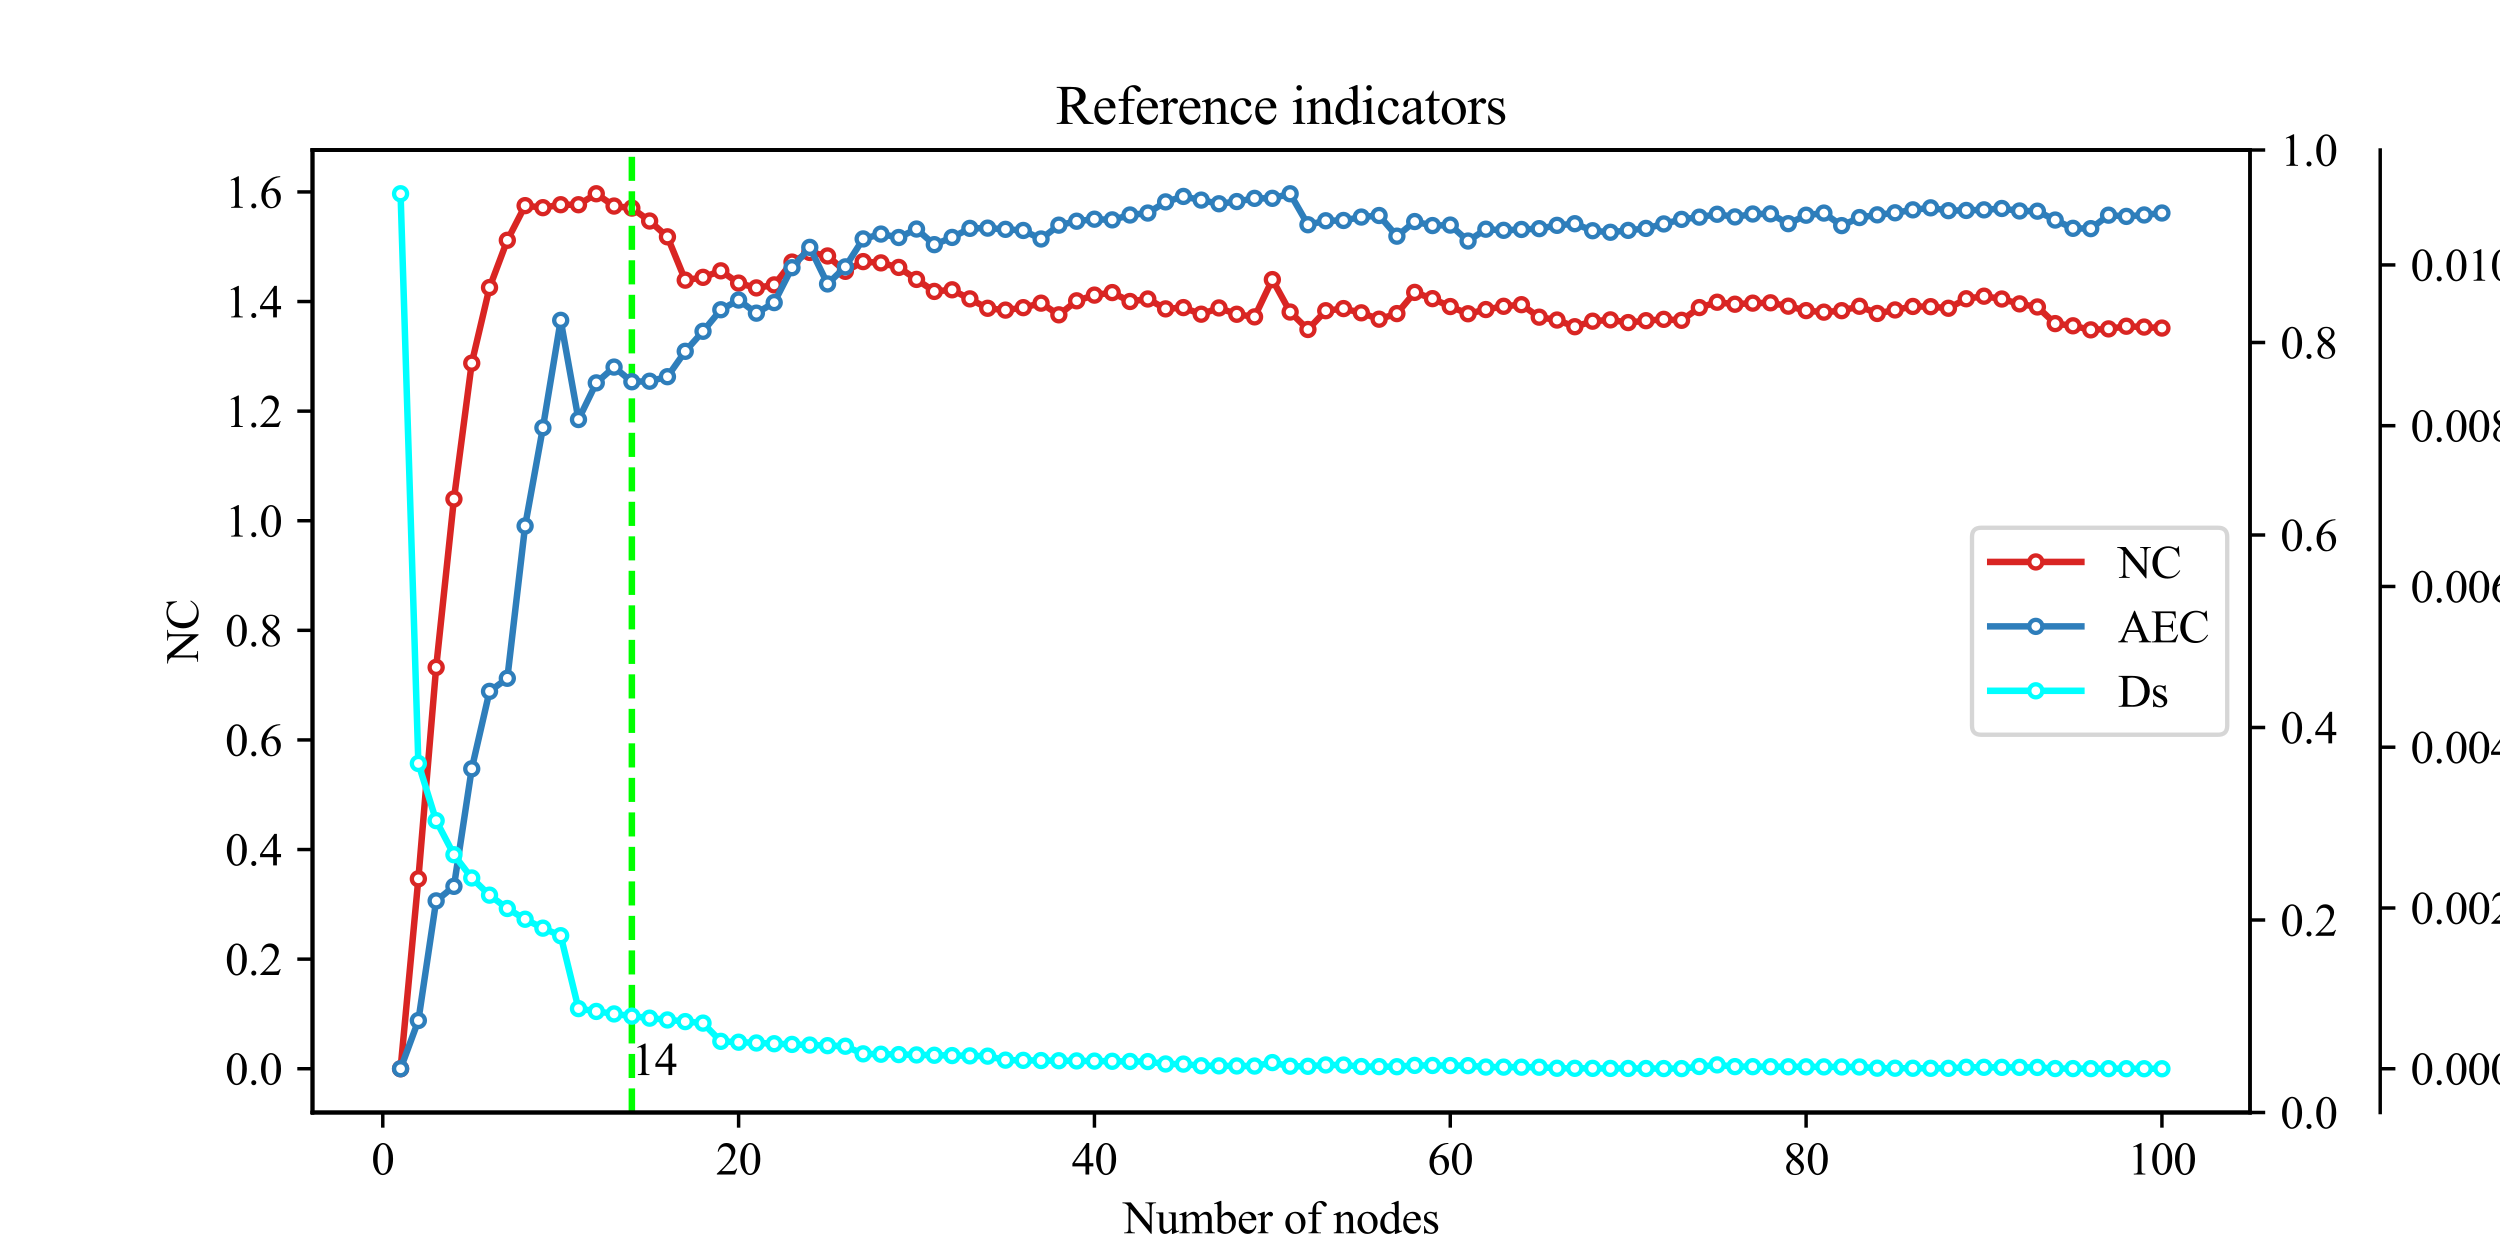 <?xml version="1.0" encoding="utf-8" standalone="no"?>
<!DOCTYPE svg PUBLIC "-//W3C//DTD SVG 1.1//EN"
  "http://www.w3.org/Graphics/SVG/1.1/DTD/svg11.dtd">
<svg xmlns:xlink="http://www.w3.org/1999/xlink" width="576pt" height="288pt" viewBox="0 0 576 288" xmlns="http://www.w3.org/2000/svg" version="1.1">
 <defs>
  <style type="text/css">*{stroke-linejoin: round; stroke-linecap: butt}</style>
 </defs>
 <g id="figure_1">
  <g id="patch_1">
   <path d="M 0 288 
L 576 288 
L 576 0 
L 0 0 
z
" style="fill: #ffffff"/>
  </g>
  <g id="axes_1">
   <g id="patch_2">
    <path d="M 72 256.32 
L 518.4 256.32 
L 518.4 34.56 
L 72 34.56 
z
" style="fill: #ffffff"/>
   </g>
   <g id="matplotlib.axis_1">
    <g id="xtick_1">
     <g id="line2d_1">
      <defs>
       <path id="ma4d3d6948b" d="M 0 0 
L 0 3.5 
" style="stroke: #000000; stroke-width: 0.8"/>
      </defs>
      <g>
       <use xlink:href="#ma4d3d6948b" x="88.192" y="256.32" style="stroke: #000000; stroke-width: 0.8"/>
      </g>
     </g>
     <g id="text_1">
      <!-- 0 -->
      <g transform="translate(85.567 270.611) scale(0.105 -0.105)">
       <defs>
        <path id="TimesNewRomanPSMT-30" d="M 231 2094 
Q 231 2819 450 3342 
Q 669 3866 1031 4122 
Q 1313 4325 1613 4325 
Q 2100 4325 2488 3828 
Q 2972 3213 2972 2159 
Q 2972 1422 2759 906 
Q 2547 391 2217 158 
Q 1888 -75 1581 -75 
Q 975 -75 572 641 
Q 231 1244 231 2094 
z
M 844 2016 
Q 844 1141 1059 588 
Q 1238 122 1591 122 
Q 1759 122 1940 273 
Q 2122 425 2216 781 
Q 2359 1319 2359 2297 
Q 2359 3022 2209 3506 
Q 2097 3866 1919 4016 
Q 1791 4119 1609 4119 
Q 1397 4119 1231 3928 
Q 1006 3669 925 3112 
Q 844 2556 844 2016 
z
" transform="scale(0.016)"/>
       </defs>
       <use xlink:href="#TimesNewRomanPSMT-30"/>
      </g>
     </g>
    </g>
    <g id="xtick_2">
     <g id="line2d_2">
      <g>
       <use xlink:href="#ma4d3d6948b" x="170.175" y="256.32" style="stroke: #000000; stroke-width: 0.8"/>
      </g>
     </g>
     <g id="text_2">
      <!-- 20 -->
      <g transform="translate(164.925 270.611) scale(0.105 -0.105)">
       <defs>
        <path id="TimesNewRomanPSMT-32" d="M 2934 816 
L 2638 0 
L 138 0 
L 138 116 
Q 1241 1122 1691 1759 
Q 2141 2397 2141 2925 
Q 2141 3328 1894 3587 
Q 1647 3847 1303 3847 
Q 991 3847 742 3664 
Q 494 3481 375 3128 
L 259 3128 
Q 338 3706 661 4015 
Q 984 4325 1469 4325 
Q 1984 4325 2329 3994 
Q 2675 3663 2675 3213 
Q 2675 2891 2525 2569 
Q 2294 2063 1775 1497 
Q 997 647 803 472 
L 1909 472 
Q 2247 472 2383 497 
Q 2519 522 2628 598 
Q 2738 675 2819 816 
L 2934 816 
z
" transform="scale(0.016)"/>
       </defs>
       <use xlink:href="#TimesNewRomanPSMT-32"/>
       <use xlink:href="#TimesNewRomanPSMT-30" x="50"/>
      </g>
     </g>
    </g>
    <g id="xtick_3">
     <g id="line2d_3">
      <g>
       <use xlink:href="#ma4d3d6948b" x="252.159" y="256.32" style="stroke: #000000; stroke-width: 0.8"/>
      </g>
     </g>
     <g id="text_3">
      <!-- 40 -->
      <g transform="translate(246.909 270.611) scale(0.105 -0.105)">
       <defs>
        <path id="TimesNewRomanPSMT-34" d="M 2978 1563 
L 2978 1119 
L 2409 1119 
L 2409 0 
L 1894 0 
L 1894 1119 
L 100 1119 
L 100 1519 
L 2066 4325 
L 2409 4325 
L 2409 1563 
L 2978 1563 
z
M 1894 1563 
L 1894 3666 
L 406 1563 
L 1894 1563 
z
" transform="scale(0.016)"/>
       </defs>
       <use xlink:href="#TimesNewRomanPSMT-34"/>
       <use xlink:href="#TimesNewRomanPSMT-30" x="50"/>
      </g>
     </g>
    </g>
    <g id="xtick_4">
     <g id="line2d_4">
      <g>
       <use xlink:href="#ma4d3d6948b" x="334.142" y="256.32" style="stroke: #000000; stroke-width: 0.8"/>
      </g>
     </g>
     <g id="text_4">
      <!-- 60 -->
      <g transform="translate(328.892 270.611) scale(0.105 -0.105)">
       <defs>
        <path id="TimesNewRomanPSMT-36" d="M 2869 4325 
L 2869 4209 
Q 2456 4169 2195 4045 
Q 1934 3922 1679 3669 
Q 1425 3416 1258 3105 
Q 1091 2794 978 2366 
Q 1428 2675 1881 2675 
Q 2316 2675 2634 2325 
Q 2953 1975 2953 1425 
Q 2953 894 2631 456 
Q 2244 -75 1606 -75 
Q 1172 -75 869 213 
Q 275 772 275 1663 
Q 275 2231 503 2743 
Q 731 3256 1154 3653 
Q 1578 4050 1965 4187 
Q 2353 4325 2688 4325 
L 2869 4325 
z
M 925 2138 
Q 869 1716 869 1456 
Q 869 1156 980 804 
Q 1091 453 1309 247 
Q 1469 100 1697 100 
Q 1969 100 2183 356 
Q 2397 613 2397 1088 
Q 2397 1622 2184 2012 
Q 1972 2403 1581 2403 
Q 1463 2403 1327 2353 
Q 1191 2303 925 2138 
z
" transform="scale(0.016)"/>
       </defs>
       <use xlink:href="#TimesNewRomanPSMT-36"/>
       <use xlink:href="#TimesNewRomanPSMT-30" x="50"/>
      </g>
     </g>
    </g>
    <g id="xtick_5">
     <g id="line2d_5">
      <g>
       <use xlink:href="#ma4d3d6948b" x="416.126" y="256.32" style="stroke: #000000; stroke-width: 0.8"/>
      </g>
     </g>
     <g id="text_5">
      <!-- 80 -->
      <g transform="translate(410.876 270.611) scale(0.105 -0.105)">
       <defs>
        <path id="TimesNewRomanPSMT-38" d="M 1228 2134 
Q 725 2547 579 2797 
Q 434 3047 434 3316 
Q 434 3728 753 4026 
Q 1072 4325 1600 4325 
Q 2113 4325 2425 4047 
Q 2738 3769 2738 3413 
Q 2738 3175 2569 2928 
Q 2400 2681 1866 2347 
Q 2416 1922 2594 1678 
Q 2831 1359 2831 1006 
Q 2831 559 2490 242 
Q 2150 -75 1597 -75 
Q 994 -75 656 303 
Q 388 606 388 966 
Q 388 1247 577 1523 
Q 766 1800 1228 2134 
z
M 1719 2469 
Q 2094 2806 2194 3001 
Q 2294 3197 2294 3444 
Q 2294 3772 2109 3958 
Q 1925 4144 1606 4144 
Q 1288 4144 1088 3959 
Q 888 3775 888 3528 
Q 888 3366 970 3203 
Q 1053 3041 1206 2894 
L 1719 2469 
z
M 1375 2016 
Q 1116 1797 991 1539 
Q 866 1281 866 981 
Q 866 578 1086 336 
Q 1306 94 1647 94 
Q 1984 94 2187 284 
Q 2391 475 2391 747 
Q 2391 972 2272 1150 
Q 2050 1481 1375 2016 
z
" transform="scale(0.016)"/>
       </defs>
       <use xlink:href="#TimesNewRomanPSMT-38"/>
       <use xlink:href="#TimesNewRomanPSMT-30" x="50"/>
      </g>
     </g>
    </g>
    <g id="xtick_6">
     <g id="line2d_6">
      <g>
       <use xlink:href="#ma4d3d6948b" x="498.109" y="256.32" style="stroke: #000000; stroke-width: 0.8"/>
      </g>
     </g>
     <g id="text_6">
      <!-- 100 -->
      <g transform="translate(490.234 270.611) scale(0.105 -0.105)">
       <defs>
        <path id="TimesNewRomanPSMT-31" d="M 750 3822 
L 1781 4325 
L 1884 4325 
L 1884 747 
Q 1884 391 1914 303 
Q 1944 216 2037 169 
Q 2131 122 2419 116 
L 2419 0 
L 825 0 
L 825 116 
Q 1125 122 1212 167 
Q 1300 213 1334 289 
Q 1369 366 1369 747 
L 1369 3034 
Q 1369 3497 1338 3628 
Q 1316 3728 1258 3775 
Q 1200 3822 1119 3822 
Q 1003 3822 797 3725 
L 750 3822 
z
" transform="scale(0.016)"/>
       </defs>
       <use xlink:href="#TimesNewRomanPSMT-31"/>
       <use xlink:href="#TimesNewRomanPSMT-30" x="50"/>
       <use xlink:href="#TimesNewRomanPSMT-30" x="100"/>
      </g>
     </g>
    </g>
    <g id="text_7">
     <!-- Number of nodes -->
     <g transform="translate(258.749 284.148) scale(0.105 -0.105)">
      <defs>
       <path id="TimesNewRomanPSMT-4e" d="M -84 4238 
L 1066 4238 
L 3656 1059 
L 3656 3503 
Q 3656 3894 3569 3991 
Q 3453 4122 3203 4122 
L 3056 4122 
L 3056 4238 
L 4531 4238 
L 4531 4122 
L 4381 4122 
Q 4113 4122 4000 3959 
Q 3931 3859 3931 3503 
L 3931 -69 
L 3819 -69 
L 1025 3344 
L 1025 734 
Q 1025 344 1109 247 
Q 1228 116 1475 116 
L 1625 116 
L 1625 0 
L 150 0 
L 150 116 
L 297 116 
Q 569 116 681 278 
Q 750 378 750 734 
L 750 3681 
Q 566 3897 470 3965 
Q 375 4034 191 4094 
Q 100 4122 -84 4122 
L -84 4238 
z
" transform="scale(0.016)"/>
       <path id="TimesNewRomanPSMT-75" d="M 2709 2863 
L 2709 1128 
Q 2709 631 2732 520 
Q 2756 409 2807 365 
Q 2859 322 2928 322 
Q 3025 322 3147 375 
L 3191 266 
L 2334 -88 
L 2194 -88 
L 2194 519 
Q 1825 119 1631 15 
Q 1438 -88 1222 -88 
Q 981 -88 804 51 
Q 628 191 559 409 
Q 491 628 491 1028 
L 491 2306 
Q 491 2509 447 2587 
Q 403 2666 317 2708 
Q 231 2750 6 2747 
L 6 2863 
L 1009 2863 
L 1009 947 
Q 1009 547 1148 422 
Q 1288 297 1484 297 
Q 1619 297 1789 381 
Q 1959 466 2194 703 
L 2194 2325 
Q 2194 2569 2105 2655 
Q 2016 2741 1734 2747 
L 1734 2863 
L 2709 2863 
z
" transform="scale(0.016)"/>
       <path id="TimesNewRomanPSMT-6d" d="M 1050 2338 
Q 1363 2650 1419 2697 
Q 1559 2816 1721 2881 
Q 1884 2947 2044 2947 
Q 2313 2947 2506 2790 
Q 2700 2634 2766 2338 
Q 3088 2713 3309 2830 
Q 3531 2947 3766 2947 
Q 3994 2947 4170 2830 
Q 4347 2713 4450 2447 
Q 4519 2266 4519 1878 
L 4519 647 
Q 4519 378 4559 278 
Q 4591 209 4675 161 
Q 4759 113 4950 113 
L 4950 0 
L 3538 0 
L 3538 113 
L 3597 113 
Q 3781 113 3884 184 
Q 3956 234 3988 344 
Q 4000 397 4000 647 
L 4000 1878 
Q 4000 2228 3916 2372 
Q 3794 2572 3525 2572 
Q 3359 2572 3192 2489 
Q 3025 2406 2788 2181 
L 2781 2147 
L 2788 2013 
L 2788 647 
Q 2788 353 2820 281 
Q 2853 209 2943 161 
Q 3034 113 3253 113 
L 3253 0 
L 1806 0 
L 1806 113 
Q 2044 113 2133 169 
Q 2222 225 2256 338 
Q 2272 391 2272 647 
L 2272 1878 
Q 2272 2228 2169 2381 
Q 2031 2581 1784 2581 
Q 1616 2581 1450 2491 
Q 1191 2353 1050 2181 
L 1050 647 
Q 1050 366 1089 281 
Q 1128 197 1204 155 
Q 1281 113 1516 113 
L 1516 0 
L 100 0 
L 100 113 
Q 297 113 375 155 
Q 453 197 493 289 
Q 534 381 534 647 
L 534 1741 
Q 534 2213 506 2350 
Q 484 2453 437 2492 
Q 391 2531 309 2531 
Q 222 2531 100 2484 
L 53 2597 
L 916 2947 
L 1050 2947 
L 1050 2338 
z
" transform="scale(0.016)"/>
       <path id="TimesNewRomanPSMT-62" d="M 984 2369 
Q 1400 2947 1881 2947 
Q 2322 2947 2650 2570 
Q 2978 2194 2978 1541 
Q 2978 778 2472 313 
Q 2038 -88 1503 -88 
Q 1253 -88 995 3 
Q 738 94 469 275 
L 469 3241 
Q 469 3728 445 3840 
Q 422 3953 372 3993 
Q 322 4034 247 4034 
Q 159 4034 28 3984 
L -16 4094 
L 844 4444 
L 984 4444 
L 984 2369 
z
M 984 2169 
L 984 456 
Q 1144 300 1314 220 
Q 1484 141 1663 141 
Q 1947 141 2192 453 
Q 2438 766 2438 1363 
Q 2438 1913 2192 2208 
Q 1947 2503 1634 2503 
Q 1469 2503 1303 2419 
Q 1178 2356 984 2169 
z
" transform="scale(0.016)"/>
       <path id="TimesNewRomanPSMT-65" d="M 681 1784 
Q 678 1147 991 784 
Q 1303 422 1725 422 
Q 2006 422 2214 576 
Q 2422 731 2563 1106 
L 2659 1044 
Q 2594 616 2278 264 
Q 1963 -88 1488 -88 
Q 972 -88 605 314 
Q 238 716 238 1394 
Q 238 2128 614 2539 
Q 991 2950 1559 2950 
Q 2041 2950 2350 2633 
Q 2659 2316 2659 1784 
L 681 1784 
z
M 681 1966 
L 2006 1966 
Q 1991 2241 1941 2353 
Q 1863 2528 1708 2628 
Q 1553 2728 1384 2728 
Q 1125 2728 920 2526 
Q 716 2325 681 1966 
z
" transform="scale(0.016)"/>
       <path id="TimesNewRomanPSMT-72" d="M 1038 2947 
L 1038 2303 
Q 1397 2947 1775 2947 
Q 1947 2947 2059 2842 
Q 2172 2738 2172 2600 
Q 2172 2478 2090 2393 
Q 2009 2309 1897 2309 
Q 1788 2309 1652 2417 
Q 1516 2525 1450 2525 
Q 1394 2525 1328 2463 
Q 1188 2334 1038 2041 
L 1038 669 
Q 1038 431 1097 309 
Q 1138 225 1241 169 
Q 1344 113 1538 113 
L 1538 0 
L 72 0 
L 72 113 
Q 291 113 397 181 
Q 475 231 506 341 
Q 522 394 522 644 
L 522 1753 
Q 522 2253 501 2348 
Q 481 2444 426 2487 
Q 372 2531 291 2531 
Q 194 2531 72 2484 
L 41 2597 
L 906 2947 
L 1038 2947 
z
" transform="scale(0.016)"/>
       <path id="TimesNewRomanPSMT-20" transform="scale(0.016)"/>
       <path id="TimesNewRomanPSMT-6f" d="M 1600 2947 
Q 2250 2947 2644 2453 
Q 2978 2031 2978 1484 
Q 2978 1100 2793 706 
Q 2609 313 2286 112 
Q 1963 -88 1566 -88 
Q 919 -88 538 428 
Q 216 863 216 1403 
Q 216 1797 411 2186 
Q 606 2575 925 2761 
Q 1244 2947 1600 2947 
z
M 1503 2744 
Q 1338 2744 1170 2645 
Q 1003 2547 900 2300 
Q 797 2053 797 1666 
Q 797 1041 1045 587 
Q 1294 134 1700 134 
Q 2003 134 2200 384 
Q 2397 634 2397 1244 
Q 2397 2006 2069 2444 
Q 1847 2744 1503 2744 
z
" transform="scale(0.016)"/>
       <path id="TimesNewRomanPSMT-66" d="M 1319 2638 
L 1319 756 
Q 1319 356 1406 250 
Q 1522 113 1716 113 
L 1975 113 
L 1975 0 
L 266 0 
L 266 113 
L 394 113 
Q 519 113 622 175 
Q 725 238 764 344 
Q 803 450 803 756 
L 803 2638 
L 247 2638 
L 247 2863 
L 803 2863 
L 803 3050 
Q 803 3478 940 3775 
Q 1078 4072 1361 4255 
Q 1644 4438 1997 4438 
Q 2325 4438 2600 4225 
Q 2781 4084 2781 3909 
Q 2781 3816 2700 3733 
Q 2619 3650 2525 3650 
Q 2453 3650 2373 3701 
Q 2294 3753 2178 3923 
Q 2063 4094 1966 4153 
Q 1869 4213 1750 4213 
Q 1606 4213 1506 4136 
Q 1406 4059 1362 3898 
Q 1319 3738 1319 3069 
L 1319 2863 
L 2056 2863 
L 2056 2638 
L 1319 2638 
z
" transform="scale(0.016)"/>
       <path id="TimesNewRomanPSMT-6e" d="M 1034 2341 
Q 1538 2947 1994 2947 
Q 2228 2947 2397 2830 
Q 2566 2713 2666 2444 
Q 2734 2256 2734 1869 
L 2734 647 
Q 2734 375 2778 278 
Q 2813 200 2889 156 
Q 2966 113 3172 113 
L 3172 0 
L 1756 0 
L 1756 113 
L 1816 113 
Q 2016 113 2095 173 
Q 2175 234 2206 353 
Q 2219 400 2219 647 
L 2219 1819 
Q 2219 2209 2117 2386 
Q 2016 2563 1775 2563 
Q 1403 2563 1034 2156 
L 1034 647 
Q 1034 356 1069 288 
Q 1113 197 1189 155 
Q 1266 113 1500 113 
L 1500 0 
L 84 0 
L 84 113 
L 147 113 
Q 366 113 442 223 
Q 519 334 519 647 
L 519 1709 
Q 519 2225 495 2337 
Q 472 2450 423 2490 
Q 375 2531 294 2531 
Q 206 2531 84 2484 
L 38 2597 
L 900 2947 
L 1034 2947 
L 1034 2341 
z
" transform="scale(0.016)"/>
       <path id="TimesNewRomanPSMT-64" d="M 2222 322 
Q 2013 103 1813 7 
Q 1613 -88 1381 -88 
Q 913 -88 563 304 
Q 213 697 213 1313 
Q 213 1928 600 2439 
Q 988 2950 1597 2950 
Q 1975 2950 2222 2709 
L 2222 3238 
Q 2222 3728 2198 3840 
Q 2175 3953 2125 3993 
Q 2075 4034 2000 4034 
Q 1919 4034 1784 3984 
L 1744 4094 
L 2597 4444 
L 2738 4444 
L 2738 1134 
Q 2738 631 2761 520 
Q 2784 409 2836 365 
Q 2888 322 2956 322 
Q 3041 322 3181 375 
L 3216 266 
L 2366 -88 
L 2222 -88 
L 2222 322 
z
M 2222 541 
L 2222 2016 
Q 2203 2228 2109 2403 
Q 2016 2578 1861 2667 
Q 1706 2756 1559 2756 
Q 1284 2756 1069 2509 
Q 784 2184 784 1559 
Q 784 928 1059 592 
Q 1334 256 1672 256 
Q 1956 256 2222 541 
z
" transform="scale(0.016)"/>
       <path id="TimesNewRomanPSMT-73" d="M 2050 2947 
L 2050 1972 
L 1947 1972 
Q 1828 2431 1642 2597 
Q 1456 2763 1169 2763 
Q 950 2763 815 2647 
Q 681 2531 681 2391 
Q 681 2216 781 2091 
Q 878 1963 1175 1819 
L 1631 1597 
Q 2266 1288 2266 781 
Q 2266 391 1970 151 
Q 1675 -88 1309 -88 
Q 1047 -88 709 6 
Q 606 38 541 38 
Q 469 38 428 -44 
L 325 -44 
L 325 978 
L 428 978 
Q 516 541 762 319 
Q 1009 97 1316 97 
Q 1531 97 1667 223 
Q 1803 350 1803 528 
Q 1803 744 1651 891 
Q 1500 1038 1047 1263 
Q 594 1488 453 1669 
Q 313 1847 313 2119 
Q 313 2472 555 2709 
Q 797 2947 1181 2947 
Q 1350 2947 1591 2875 
Q 1750 2828 1803 2828 
Q 1853 2828 1881 2850 
Q 1909 2872 1947 2947 
L 2050 2947 
z
" transform="scale(0.016)"/>
      </defs>
      <use xlink:href="#TimesNewRomanPSMT-4e"/>
      <use xlink:href="#TimesNewRomanPSMT-75" x="72.217"/>
      <use xlink:href="#TimesNewRomanPSMT-6d" x="122.217"/>
      <use xlink:href="#TimesNewRomanPSMT-62" x="200"/>
      <use xlink:href="#TimesNewRomanPSMT-65" x="250"/>
      <use xlink:href="#TimesNewRomanPSMT-72" x="294.385"/>
      <use xlink:href="#TimesNewRomanPSMT-20" x="327.686"/>
      <use xlink:href="#TimesNewRomanPSMT-6f" x="352.686"/>
      <use xlink:href="#TimesNewRomanPSMT-66" x="402.686"/>
      <use xlink:href="#TimesNewRomanPSMT-20" x="435.986"/>
      <use xlink:href="#TimesNewRomanPSMT-6e" x="460.986"/>
      <use xlink:href="#TimesNewRomanPSMT-6f" x="510.986"/>
      <use xlink:href="#TimesNewRomanPSMT-64" x="560.986"/>
      <use xlink:href="#TimesNewRomanPSMT-65" x="610.986"/>
      <use xlink:href="#TimesNewRomanPSMT-73" x="655.371"/>
     </g>
    </g>
   </g>
   <g id="matplotlib.axis_2">
    <g id="ytick_1">
     <g id="line2d_7">
      <defs>
       <path id="m026cf63b89" d="M 0 0 
L -3.5 0 
" style="stroke: #000000; stroke-width: 0.8"/>
      </defs>
      <g>
       <use xlink:href="#m026cf63b89" x="72" y="246.24" style="stroke: #000000; stroke-width: 0.8"/>
      </g>
     </g>
     <g id="text_8">
      <!-- 0.0 -->
      <g transform="translate(51.875 249.885) scale(0.105 -0.105)">
       <defs>
        <path id="TimesNewRomanPSMT-2e" d="M 800 606 
Q 947 606 1047 504 
Q 1147 403 1147 259 
Q 1147 116 1045 14 
Q 944 -88 800 -88 
Q 656 -88 554 14 
Q 453 116 453 259 
Q 453 406 554 506 
Q 656 606 800 606 
z
" transform="scale(0.016)"/>
       </defs>
       <use xlink:href="#TimesNewRomanPSMT-30"/>
       <use xlink:href="#TimesNewRomanPSMT-2e" x="50"/>
       <use xlink:href="#TimesNewRomanPSMT-30" x="75"/>
      </g>
     </g>
    </g>
    <g id="ytick_2">
     <g id="line2d_8">
      <g>
       <use xlink:href="#m026cf63b89" x="72" y="220.988" style="stroke: #000000; stroke-width: 0.8"/>
      </g>
     </g>
     <g id="text_9">
      <!-- 0.2 -->
      <g transform="translate(51.875 224.634) scale(0.105 -0.105)">
       <use xlink:href="#TimesNewRomanPSMT-30"/>
       <use xlink:href="#TimesNewRomanPSMT-2e" x="50"/>
       <use xlink:href="#TimesNewRomanPSMT-32" x="75"/>
      </g>
     </g>
    </g>
    <g id="ytick_3">
     <g id="line2d_9">
      <g>
       <use xlink:href="#m026cf63b89" x="72" y="195.737" style="stroke: #000000; stroke-width: 0.8"/>
      </g>
     </g>
     <g id="text_10">
      <!-- 0.4 -->
      <g transform="translate(51.875 199.382) scale(0.105 -0.105)">
       <use xlink:href="#TimesNewRomanPSMT-30"/>
       <use xlink:href="#TimesNewRomanPSMT-2e" x="50"/>
       <use xlink:href="#TimesNewRomanPSMT-34" x="75"/>
      </g>
     </g>
    </g>
    <g id="ytick_4">
     <g id="line2d_10">
      <g>
       <use xlink:href="#m026cf63b89" x="72" y="170.485" style="stroke: #000000; stroke-width: 0.8"/>
      </g>
     </g>
     <g id="text_11">
      <!-- 0.6 -->
      <g transform="translate(51.875 174.13) scale(0.105 -0.105)">
       <use xlink:href="#TimesNewRomanPSMT-30"/>
       <use xlink:href="#TimesNewRomanPSMT-2e" x="50"/>
       <use xlink:href="#TimesNewRomanPSMT-36" x="75"/>
      </g>
     </g>
    </g>
    <g id="ytick_5">
     <g id="line2d_11">
      <g>
       <use xlink:href="#m026cf63b89" x="72" y="145.233" style="stroke: #000000; stroke-width: 0.8"/>
      </g>
     </g>
     <g id="text_12">
      <!-- 0.8 -->
      <g transform="translate(51.875 148.879) scale(0.105 -0.105)">
       <use xlink:href="#TimesNewRomanPSMT-30"/>
       <use xlink:href="#TimesNewRomanPSMT-2e" x="50"/>
       <use xlink:href="#TimesNewRomanPSMT-38" x="75"/>
      </g>
     </g>
    </g>
    <g id="ytick_6">
     <g id="line2d_12">
      <g>
       <use xlink:href="#m026cf63b89" x="72" y="119.981" style="stroke: #000000; stroke-width: 0.8"/>
      </g>
     </g>
     <g id="text_13">
      <!-- 1.0 -->
      <g transform="translate(51.875 123.627) scale(0.105 -0.105)">
       <use xlink:href="#TimesNewRomanPSMT-31"/>
       <use xlink:href="#TimesNewRomanPSMT-2e" x="50"/>
       <use xlink:href="#TimesNewRomanPSMT-30" x="75"/>
      </g>
     </g>
    </g>
    <g id="ytick_7">
     <g id="line2d_13">
      <g>
       <use xlink:href="#m026cf63b89" x="72" y="94.73" style="stroke: #000000; stroke-width: 0.8"/>
      </g>
     </g>
     <g id="text_14">
      <!-- 1.2 -->
      <g transform="translate(51.875 98.375) scale(0.105 -0.105)">
       <use xlink:href="#TimesNewRomanPSMT-31"/>
       <use xlink:href="#TimesNewRomanPSMT-2e" x="50"/>
       <use xlink:href="#TimesNewRomanPSMT-32" x="75"/>
      </g>
     </g>
    </g>
    <g id="ytick_8">
     <g id="line2d_14">
      <g>
       <use xlink:href="#m026cf63b89" x="72" y="69.478" style="stroke: #000000; stroke-width: 0.8"/>
      </g>
     </g>
     <g id="text_15">
      <!-- 1.4 -->
      <g transform="translate(51.875 73.124) scale(0.105 -0.105)">
       <use xlink:href="#TimesNewRomanPSMT-31"/>
       <use xlink:href="#TimesNewRomanPSMT-2e" x="50"/>
       <use xlink:href="#TimesNewRomanPSMT-34" x="75"/>
      </g>
     </g>
    </g>
    <g id="ytick_9">
     <g id="line2d_15">
      <g>
       <use xlink:href="#m026cf63b89" x="72" y="44.226" style="stroke: #000000; stroke-width: 0.8"/>
      </g>
     </g>
     <g id="text_16">
      <!-- 1.6 -->
      <g transform="translate(51.875 47.872) scale(0.105 -0.105)">
       <use xlink:href="#TimesNewRomanPSMT-31"/>
       <use xlink:href="#TimesNewRomanPSMT-2e" x="50"/>
       <use xlink:href="#TimesNewRomanPSMT-36" x="75"/>
      </g>
     </g>
    </g>
    <g id="text_17">
     <!-- NC -->
     <g transform="translate(45.629 152.733) rotate(-90) scale(0.105 -0.105)">
      <defs>
       <path id="TimesNewRomanPSMT-43" d="M 3853 4334 
L 3950 2894 
L 3853 2894 
Q 3659 3541 3300 3825 
Q 2941 4109 2438 4109 
Q 2016 4109 1675 3895 
Q 1334 3681 1139 3212 
Q 944 2744 944 2047 
Q 944 1472 1128 1050 
Q 1313 628 1683 403 
Q 2053 178 2528 178 
Q 2941 178 3256 354 
Q 3572 531 3950 1056 
L 4047 994 
Q 3728 428 3303 165 
Q 2878 -97 2294 -97 
Q 1241 -97 663 684 
Q 231 1266 231 2053 
Q 231 2688 515 3219 
Q 800 3750 1298 4042 
Q 1797 4334 2388 4334 
Q 2847 4334 3294 4109 
Q 3425 4041 3481 4041 
Q 3566 4041 3628 4100 
Q 3709 4184 3744 4334 
L 3853 4334 
z
" transform="scale(0.016)"/>
      </defs>
      <use xlink:href="#TimesNewRomanPSMT-4e"/>
      <use xlink:href="#TimesNewRomanPSMT-43" x="72.217"/>
     </g>
    </g>
   </g>
   <g id="line2d_16">
    <path d="M 92.291 246.24 
L 96.39 202.482 
L 100.489 153.767 
L 104.588 114.966 
L 108.688 83.676 
L 112.787 66.251 
L 116.886 55.361 
L 120.985 47.379 
L 125.084 47.847 
L 129.183 47.167 
L 133.283 47.17 
L 137.382 44.64 
L 141.481 47.475 
L 145.58 47.943 
L 149.679 50.925 
L 153.779 54.564 
L 157.878 64.55 
L 161.977 63.901 
L 166.076 62.399 
L 170.175 65.227 
L 174.274 66.334 
L 178.374 65.642 
L 182.473 60.385 
L 186.572 58.165 
L 190.671 58.975 
L 194.77 62.513 
L 198.869 60.274 
L 202.969 60.57 
L 207.068 61.613 
L 215.266 67.145 
L 219.365 66.77 
L 227.564 71.03 
L 231.663 71.45 
L 235.762 70.884 
L 239.861 69.848 
L 243.96 72.537 
L 248.06 69.31 
L 252.159 67.994 
L 256.258 67.411 
L 260.357 69.463 
L 264.456 68.887 
L 268.555 71.165 
L 272.655 70.872 
L 276.754 72.393 
L 280.853 70.949 
L 284.952 72.407 
L 289.051 73.009 
L 293.15 64.421 
L 297.25 71.894 
L 301.349 75.916 
L 305.448 71.589 
L 309.547 71.099 
L 313.646 72.075 
L 317.745 73.546 
L 321.845 72.254 
L 325.944 67.366 
L 330.043 68.808 
L 334.142 70.631 
L 338.241 72.289 
L 342.34 71.322 
L 346.44 70.571 
L 350.539 70.199 
L 354.638 73.077 
L 358.737 73.737 
L 362.836 75.276 
L 366.936 74.001 
L 371.035 73.701 
L 375.134 74.322 
L 379.233 73.886 
L 383.332 73.577 
L 387.431 73.799 
L 391.531 70.867 
L 395.63 69.632 
L 399.729 70.094 
L 403.828 69.847 
L 407.927 69.767 
L 412.026 70.544 
L 416.126 71.564 
L 420.225 71.919 
L 424.324 71.578 
L 428.423 70.565 
L 432.522 72.222 
L 440.721 70.609 
L 444.82 70.66 
L 448.919 71.023 
L 453.018 68.835 
L 457.117 68.242 
L 461.217 68.893 
L 465.316 70.012 
L 469.415 70.723 
L 473.514 74.56 
L 477.613 75.065 
L 481.712 76 
L 485.812 75.778 
L 489.911 75.163 
L 498.109 75.584 
L 498.109 75.584 
" clip-path="url(#p58756c74b1)" style="fill: none; stroke: #d92523; stroke-width: 1.5; stroke-linecap: square"/>
    <defs>
     <path id="m8a24061c78" d="M 0 1.5 
C 0.398 1.5 0.779 1.342 1.061 1.061 
C 1.342 0.779 1.5 0.398 1.5 0 
C 1.5 -0.398 1.342 -0.779 1.061 -1.061 
C 0.779 -1.342 0.398 -1.5 0 -1.5 
C -0.398 -1.5 -0.779 -1.342 -1.061 -1.061 
C -1.342 -0.779 -1.5 -0.398 -1.5 0 
C -1.5 0.398 -1.342 0.779 -1.061 1.061 
C -0.779 1.342 -0.398 1.5 0 1.5 
z
" style="stroke: #d92523"/>
    </defs>
    <g clip-path="url(#p58756c74b1)">
     <use xlink:href="#m8a24061c78" x="92.291" y="246.24" style="fill: #ffffff; stroke: #d92523"/>
     <use xlink:href="#m8a24061c78" x="96.39" y="202.482" style="fill: #ffffff; stroke: #d92523"/>
     <use xlink:href="#m8a24061c78" x="100.489" y="153.767" style="fill: #ffffff; stroke: #d92523"/>
     <use xlink:href="#m8a24061c78" x="104.588" y="114.966" style="fill: #ffffff; stroke: #d92523"/>
     <use xlink:href="#m8a24061c78" x="108.688" y="83.676" style="fill: #ffffff; stroke: #d92523"/>
     <use xlink:href="#m8a24061c78" x="112.787" y="66.251" style="fill: #ffffff; stroke: #d92523"/>
     <use xlink:href="#m8a24061c78" x="116.886" y="55.361" style="fill: #ffffff; stroke: #d92523"/>
     <use xlink:href="#m8a24061c78" x="120.985" y="47.379" style="fill: #ffffff; stroke: #d92523"/>
     <use xlink:href="#m8a24061c78" x="125.084" y="47.847" style="fill: #ffffff; stroke: #d92523"/>
     <use xlink:href="#m8a24061c78" x="129.183" y="47.167" style="fill: #ffffff; stroke: #d92523"/>
     <use xlink:href="#m8a24061c78" x="133.283" y="47.17" style="fill: #ffffff; stroke: #d92523"/>
     <use xlink:href="#m8a24061c78" x="137.382" y="44.64" style="fill: #ffffff; stroke: #d92523"/>
     <use xlink:href="#m8a24061c78" x="141.481" y="47.475" style="fill: #ffffff; stroke: #d92523"/>
     <use xlink:href="#m8a24061c78" x="145.58" y="47.943" style="fill: #ffffff; stroke: #d92523"/>
     <use xlink:href="#m8a24061c78" x="149.679" y="50.925" style="fill: #ffffff; stroke: #d92523"/>
     <use xlink:href="#m8a24061c78" x="153.779" y="54.564" style="fill: #ffffff; stroke: #d92523"/>
     <use xlink:href="#m8a24061c78" x="157.878" y="64.55" style="fill: #ffffff; stroke: #d92523"/>
     <use xlink:href="#m8a24061c78" x="161.977" y="63.901" style="fill: #ffffff; stroke: #d92523"/>
     <use xlink:href="#m8a24061c78" x="166.076" y="62.399" style="fill: #ffffff; stroke: #d92523"/>
     <use xlink:href="#m8a24061c78" x="170.175" y="65.227" style="fill: #ffffff; stroke: #d92523"/>
     <use xlink:href="#m8a24061c78" x="174.274" y="66.334" style="fill: #ffffff; stroke: #d92523"/>
     <use xlink:href="#m8a24061c78" x="178.374" y="65.642" style="fill: #ffffff; stroke: #d92523"/>
     <use xlink:href="#m8a24061c78" x="182.473" y="60.385" style="fill: #ffffff; stroke: #d92523"/>
     <use xlink:href="#m8a24061c78" x="186.572" y="58.165" style="fill: #ffffff; stroke: #d92523"/>
     <use xlink:href="#m8a24061c78" x="190.671" y="58.975" style="fill: #ffffff; stroke: #d92523"/>
     <use xlink:href="#m8a24061c78" x="194.77" y="62.513" style="fill: #ffffff; stroke: #d92523"/>
     <use xlink:href="#m8a24061c78" x="198.869" y="60.274" style="fill: #ffffff; stroke: #d92523"/>
     <use xlink:href="#m8a24061c78" x="202.969" y="60.57" style="fill: #ffffff; stroke: #d92523"/>
     <use xlink:href="#m8a24061c78" x="207.068" y="61.613" style="fill: #ffffff; stroke: #d92523"/>
     <use xlink:href="#m8a24061c78" x="211.167" y="64.377" style="fill: #ffffff; stroke: #d92523"/>
     <use xlink:href="#m8a24061c78" x="215.266" y="67.145" style="fill: #ffffff; stroke: #d92523"/>
     <use xlink:href="#m8a24061c78" x="219.365" y="66.77" style="fill: #ffffff; stroke: #d92523"/>
     <use xlink:href="#m8a24061c78" x="223.464" y="68.858" style="fill: #ffffff; stroke: #d92523"/>
     <use xlink:href="#m8a24061c78" x="227.564" y="71.03" style="fill: #ffffff; stroke: #d92523"/>
     <use xlink:href="#m8a24061c78" x="231.663" y="71.45" style="fill: #ffffff; stroke: #d92523"/>
     <use xlink:href="#m8a24061c78" x="235.762" y="70.884" style="fill: #ffffff; stroke: #d92523"/>
     <use xlink:href="#m8a24061c78" x="239.861" y="69.848" style="fill: #ffffff; stroke: #d92523"/>
     <use xlink:href="#m8a24061c78" x="243.96" y="72.537" style="fill: #ffffff; stroke: #d92523"/>
     <use xlink:href="#m8a24061c78" x="248.06" y="69.31" style="fill: #ffffff; stroke: #d92523"/>
     <use xlink:href="#m8a24061c78" x="252.159" y="67.994" style="fill: #ffffff; stroke: #d92523"/>
     <use xlink:href="#m8a24061c78" x="256.258" y="67.411" style="fill: #ffffff; stroke: #d92523"/>
     <use xlink:href="#m8a24061c78" x="260.357" y="69.463" style="fill: #ffffff; stroke: #d92523"/>
     <use xlink:href="#m8a24061c78" x="264.456" y="68.887" style="fill: #ffffff; stroke: #d92523"/>
     <use xlink:href="#m8a24061c78" x="268.555" y="71.165" style="fill: #ffffff; stroke: #d92523"/>
     <use xlink:href="#m8a24061c78" x="272.655" y="70.872" style="fill: #ffffff; stroke: #d92523"/>
     <use xlink:href="#m8a24061c78" x="276.754" y="72.393" style="fill: #ffffff; stroke: #d92523"/>
     <use xlink:href="#m8a24061c78" x="280.853" y="70.949" style="fill: #ffffff; stroke: #d92523"/>
     <use xlink:href="#m8a24061c78" x="284.952" y="72.407" style="fill: #ffffff; stroke: #d92523"/>
     <use xlink:href="#m8a24061c78" x="289.051" y="73.009" style="fill: #ffffff; stroke: #d92523"/>
     <use xlink:href="#m8a24061c78" x="293.15" y="64.421" style="fill: #ffffff; stroke: #d92523"/>
     <use xlink:href="#m8a24061c78" x="297.25" y="71.894" style="fill: #ffffff; stroke: #d92523"/>
     <use xlink:href="#m8a24061c78" x="301.349" y="75.916" style="fill: #ffffff; stroke: #d92523"/>
     <use xlink:href="#m8a24061c78" x="305.448" y="71.589" style="fill: #ffffff; stroke: #d92523"/>
     <use xlink:href="#m8a24061c78" x="309.547" y="71.099" style="fill: #ffffff; stroke: #d92523"/>
     <use xlink:href="#m8a24061c78" x="313.646" y="72.075" style="fill: #ffffff; stroke: #d92523"/>
     <use xlink:href="#m8a24061c78" x="317.745" y="73.546" style="fill: #ffffff; stroke: #d92523"/>
     <use xlink:href="#m8a24061c78" x="321.845" y="72.254" style="fill: #ffffff; stroke: #d92523"/>
     <use xlink:href="#m8a24061c78" x="325.944" y="67.366" style="fill: #ffffff; stroke: #d92523"/>
     <use xlink:href="#m8a24061c78" x="330.043" y="68.808" style="fill: #ffffff; stroke: #d92523"/>
     <use xlink:href="#m8a24061c78" x="334.142" y="70.631" style="fill: #ffffff; stroke: #d92523"/>
     <use xlink:href="#m8a24061c78" x="338.241" y="72.289" style="fill: #ffffff; stroke: #d92523"/>
     <use xlink:href="#m8a24061c78" x="342.34" y="71.322" style="fill: #ffffff; stroke: #d92523"/>
     <use xlink:href="#m8a24061c78" x="346.44" y="70.571" style="fill: #ffffff; stroke: #d92523"/>
     <use xlink:href="#m8a24061c78" x="350.539" y="70.199" style="fill: #ffffff; stroke: #d92523"/>
     <use xlink:href="#m8a24061c78" x="354.638" y="73.077" style="fill: #ffffff; stroke: #d92523"/>
     <use xlink:href="#m8a24061c78" x="358.737" y="73.737" style="fill: #ffffff; stroke: #d92523"/>
     <use xlink:href="#m8a24061c78" x="362.836" y="75.276" style="fill: #ffffff; stroke: #d92523"/>
     <use xlink:href="#m8a24061c78" x="366.936" y="74.001" style="fill: #ffffff; stroke: #d92523"/>
     <use xlink:href="#m8a24061c78" x="371.035" y="73.701" style="fill: #ffffff; stroke: #d92523"/>
     <use xlink:href="#m8a24061c78" x="375.134" y="74.322" style="fill: #ffffff; stroke: #d92523"/>
     <use xlink:href="#m8a24061c78" x="379.233" y="73.886" style="fill: #ffffff; stroke: #d92523"/>
     <use xlink:href="#m8a24061c78" x="383.332" y="73.577" style="fill: #ffffff; stroke: #d92523"/>
     <use xlink:href="#m8a24061c78" x="387.431" y="73.799" style="fill: #ffffff; stroke: #d92523"/>
     <use xlink:href="#m8a24061c78" x="391.531" y="70.867" style="fill: #ffffff; stroke: #d92523"/>
     <use xlink:href="#m8a24061c78" x="395.63" y="69.632" style="fill: #ffffff; stroke: #d92523"/>
     <use xlink:href="#m8a24061c78" x="399.729" y="70.094" style="fill: #ffffff; stroke: #d92523"/>
     <use xlink:href="#m8a24061c78" x="403.828" y="69.847" style="fill: #ffffff; stroke: #d92523"/>
     <use xlink:href="#m8a24061c78" x="407.927" y="69.767" style="fill: #ffffff; stroke: #d92523"/>
     <use xlink:href="#m8a24061c78" x="412.026" y="70.544" style="fill: #ffffff; stroke: #d92523"/>
     <use xlink:href="#m8a24061c78" x="416.126" y="71.564" style="fill: #ffffff; stroke: #d92523"/>
     <use xlink:href="#m8a24061c78" x="420.225" y="71.919" style="fill: #ffffff; stroke: #d92523"/>
     <use xlink:href="#m8a24061c78" x="424.324" y="71.578" style="fill: #ffffff; stroke: #d92523"/>
     <use xlink:href="#m8a24061c78" x="428.423" y="70.565" style="fill: #ffffff; stroke: #d92523"/>
     <use xlink:href="#m8a24061c78" x="432.522" y="72.222" style="fill: #ffffff; stroke: #d92523"/>
     <use xlink:href="#m8a24061c78" x="436.621" y="71.413" style="fill: #ffffff; stroke: #d92523"/>
     <use xlink:href="#m8a24061c78" x="440.721" y="70.609" style="fill: #ffffff; stroke: #d92523"/>
     <use xlink:href="#m8a24061c78" x="444.82" y="70.66" style="fill: #ffffff; stroke: #d92523"/>
     <use xlink:href="#m8a24061c78" x="448.919" y="71.023" style="fill: #ffffff; stroke: #d92523"/>
     <use xlink:href="#m8a24061c78" x="453.018" y="68.835" style="fill: #ffffff; stroke: #d92523"/>
     <use xlink:href="#m8a24061c78" x="457.117" y="68.242" style="fill: #ffffff; stroke: #d92523"/>
     <use xlink:href="#m8a24061c78" x="461.217" y="68.893" style="fill: #ffffff; stroke: #d92523"/>
     <use xlink:href="#m8a24061c78" x="465.316" y="70.012" style="fill: #ffffff; stroke: #d92523"/>
     <use xlink:href="#m8a24061c78" x="469.415" y="70.723" style="fill: #ffffff; stroke: #d92523"/>
     <use xlink:href="#m8a24061c78" x="473.514" y="74.56" style="fill: #ffffff; stroke: #d92523"/>
     <use xlink:href="#m8a24061c78" x="477.613" y="75.065" style="fill: #ffffff; stroke: #d92523"/>
     <use xlink:href="#m8a24061c78" x="481.712" y="76" style="fill: #ffffff; stroke: #d92523"/>
     <use xlink:href="#m8a24061c78" x="485.812" y="75.778" style="fill: #ffffff; stroke: #d92523"/>
     <use xlink:href="#m8a24061c78" x="489.911" y="75.163" style="fill: #ffffff; stroke: #d92523"/>
     <use xlink:href="#m8a24061c78" x="494.01" y="75.353" style="fill: #ffffff; stroke: #d92523"/>
     <use xlink:href="#m8a24061c78" x="498.109" y="75.584" style="fill: #ffffff; stroke: #d92523"/>
    </g>
   </g>
   <g id="line2d_17">
    <path d="M 145.58 256.32 
L 145.58 34.56 
" clip-path="url(#p58756c74b1)" style="fill: none; stroke-dasharray: 5.55,2.4; stroke-dashoffset: 0; stroke: #00ff00; stroke-width: 1.5"/>
   </g>
   <g id="patch_3">
    <path d="M 72 256.32 
L 72 34.56 
" style="fill: none; stroke: #000000; stroke-width: 0.8; stroke-linejoin: miter; stroke-linecap: square"/>
   </g>
   <g id="patch_4">
    <path d="M 518.4 256.32 
L 518.4 34.56 
" style="fill: none; stroke: #000000; stroke-width: 0.8; stroke-linejoin: miter; stroke-linecap: square"/>
   </g>
   <g id="patch_5">
    <path d="M 72 256.32 
L 518.4 256.32 
" style="fill: none; stroke: #000000; stroke-width: 0.8; stroke-linejoin: miter; stroke-linecap: square"/>
   </g>
   <g id="patch_6">
    <path d="M 72 34.56 
L 518.4 34.56 
" style="fill: none; stroke: #000000; stroke-width: 0.8; stroke-linejoin: miter; stroke-linecap: square"/>
   </g>
   <g id="legend_1">
    <g id="patch_7">
     <path d="M 456.45 169.284 
L 511.05 169.284 
Q 513.15 169.284 513.15 167.184 
L 513.15 123.696 
Q 513.15 121.596 511.05 121.596 
L 456.45 121.596 
Q 454.35 121.596 454.35 123.696 
L 454.35 167.184 
Q 454.35 169.284 456.45 169.284 
z
" style="fill: #ffffff; opacity: 0.8; stroke: #cccccc; stroke-linejoin: miter"/>
    </g>
    <g id="line2d_18">
     <path d="M 458.55 129.471 
L 469.05 129.471 
L 479.55 129.471 
" style="fill: none; stroke: #d92523; stroke-width: 1.5; stroke-linecap: square"/>
     <g>
      <use xlink:href="#m8a24061c78" x="469.05" y="129.471" style="fill: #ffffff; stroke: #d92523"/>
     </g>
    </g>
    <g id="text_18">
     <!-- NC -->
     <g transform="translate(487.95 133.146) scale(0.105 -0.105)">
      <use xlink:href="#TimesNewRomanPSMT-4e"/>
      <use xlink:href="#TimesNewRomanPSMT-43" x="72.217"/>
     </g>
    </g>
    <g id="line2d_19">
     <path d="M 458.55 144.317 
L 469.05 144.317 
L 479.55 144.317 
" style="fill: none; stroke: #2e7ebb; stroke-width: 1.5; stroke-linecap: square"/>
     <defs>
      <path id="mc492302694" d="M 0 1.5 
C 0.398 1.5 0.779 1.342 1.061 1.061 
C 1.342 0.779 1.5 0.398 1.5 0 
C 1.5 -0.398 1.342 -0.779 1.061 -1.061 
C 0.779 -1.342 0.398 -1.5 0 -1.5 
C -0.398 -1.5 -0.779 -1.342 -1.061 -1.061 
C -1.342 -0.779 -1.5 -0.398 -1.5 0 
C -1.5 0.398 -1.342 0.779 -1.061 1.061 
C -0.779 1.342 -0.398 1.5 0 1.5 
z
" style="stroke: #2e7ebb"/>
     </defs>
     <g>
      <use xlink:href="#mc492302694" x="469.05" y="144.317" style="fill: #ffffff; stroke: #2e7ebb"/>
     </g>
    </g>
    <g id="text_19">
     <!-- AEC -->
     <g transform="translate(487.95 147.992) scale(0.105 -0.105)">
      <defs>
       <path id="TimesNewRomanPSMT-41" d="M 2928 1419 
L 1288 1419 
L 1000 750 
Q 894 503 894 381 
Q 894 284 986 211 
Q 1078 138 1384 116 
L 1384 0 
L 50 0 
L 50 116 
Q 316 163 394 238 
Q 553 388 747 847 
L 2238 4334 
L 2347 4334 
L 3822 809 
Q 4000 384 4145 257 
Q 4291 131 4550 116 
L 4550 0 
L 2878 0 
L 2878 116 
Q 3131 128 3220 200 
Q 3309 272 3309 375 
Q 3309 513 3184 809 
L 2928 1419 
z
M 2841 1650 
L 2122 3363 
L 1384 1650 
L 2841 1650 
z
" transform="scale(0.016)"/>
       <path id="TimesNewRomanPSMT-45" d="M 1338 4006 
L 1338 2331 
L 2269 2331 
Q 2631 2331 2753 2441 
Q 2916 2584 2934 2947 
L 3050 2947 
L 3050 1472 
L 2934 1472 
Q 2891 1781 2847 1869 
Q 2791 1978 2662 2040 
Q 2534 2103 2269 2103 
L 1338 2103 
L 1338 706 
Q 1338 425 1363 364 
Q 1388 303 1450 267 
Q 1513 231 1688 231 
L 2406 231 
Q 2766 231 2928 281 
Q 3091 331 3241 478 
Q 3434 672 3638 1063 
L 3763 1063 
L 3397 0 
L 131 0 
L 131 116 
L 281 116 
Q 431 116 566 188 
Q 666 238 702 338 
Q 738 438 738 747 
L 738 3500 
Q 738 3903 656 3997 
Q 544 4122 281 4122 
L 131 4122 
L 131 4238 
L 3397 4238 
L 3444 3309 
L 3322 3309 
Q 3256 3644 3176 3769 
Q 3097 3894 2941 3959 
Q 2816 4006 2500 4006 
L 1338 4006 
z
" transform="scale(0.016)"/>
      </defs>
      <use xlink:href="#TimesNewRomanPSMT-41"/>
      <use xlink:href="#TimesNewRomanPSMT-45" x="72.217"/>
      <use xlink:href="#TimesNewRomanPSMT-43" x="133.301"/>
     </g>
    </g>
    <g id="line2d_20">
     <path d="M 458.55 159.163 
L 469.05 159.163 
L 479.55 159.163 
" style="fill: none; stroke: #00ffff; stroke-width: 1.5; stroke-linecap: square"/>
     <defs>
      <path id="maf11a4b9fd" d="M 0 1.5 
C 0.398 1.5 0.779 1.342 1.061 1.061 
C 1.342 0.779 1.5 0.398 1.5 0 
C 1.5 -0.398 1.342 -0.779 1.061 -1.061 
C 0.779 -1.342 0.398 -1.5 0 -1.5 
C -0.398 -1.5 -0.779 -1.342 -1.061 -1.061 
C -1.342 -0.779 -1.5 -0.398 -1.5 0 
C -1.5 0.398 -1.342 0.779 -1.061 1.061 
C -0.779 1.342 -0.398 1.5 0 1.5 
z
" style="stroke: #00ffff"/>
     </defs>
     <g>
      <use xlink:href="#maf11a4b9fd" x="469.05" y="159.163" style="fill: #ffffff; stroke: #00ffff"/>
     </g>
    </g>
    <g id="text_20">
     <!-- Ds -->
     <g transform="translate(487.95 162.838) scale(0.105 -0.105)">
      <defs>
       <path id="TimesNewRomanPSMT-44" d="M 109 0 
L 109 116 
L 269 116 
Q 538 116 650 288 
Q 719 391 719 750 
L 719 3488 
Q 719 3884 631 3984 
Q 509 4122 269 4122 
L 109 4122 
L 109 4238 
L 1834 4238 
Q 2784 4238 3279 4022 
Q 3775 3806 4076 3303 
Q 4378 2800 4378 2141 
Q 4378 1256 3841 663 
Q 3238 0 2003 0 
L 109 0 
z
M 1319 306 
Q 1716 219 1984 219 
Q 2709 219 3187 728 
Q 3666 1238 3666 2109 
Q 3666 2988 3187 3494 
Q 2709 4000 1959 4000 
Q 1678 4000 1319 3909 
L 1319 306 
z
" transform="scale(0.016)"/>
      </defs>
      <use xlink:href="#TimesNewRomanPSMT-44"/>
      <use xlink:href="#TimesNewRomanPSMT-73" x="72.217"/>
     </g>
    </g>
   </g>
  </g>
  <g id="axes_2">
   <g id="matplotlib.axis_3">
    <g id="ytick_10">
     <g id="line2d_21">
      <defs>
       <path id="mdeba38c7ea" d="M 0 0 
L 3.5 0 
" style="stroke: #000000; stroke-width: 0.8"/>
      </defs>
      <g>
       <use xlink:href="#mdeba38c7ea" x="518.4" y="256.32" style="stroke: #000000; stroke-width: 0.8"/>
      </g>
     </g>
     <g id="text_21">
      <!-- 0.0 -->
      <g transform="translate(525.4 259.965) scale(0.105 -0.105)">
       <use xlink:href="#TimesNewRomanPSMT-30"/>
       <use xlink:href="#TimesNewRomanPSMT-2e" x="50"/>
       <use xlink:href="#TimesNewRomanPSMT-30" x="75"/>
      </g>
     </g>
    </g>
    <g id="ytick_11">
     <g id="line2d_22">
      <g>
       <use xlink:href="#mdeba38c7ea" x="518.4" y="211.968" style="stroke: #000000; stroke-width: 0.8"/>
      </g>
     </g>
     <g id="text_22">
      <!-- 0.2 -->
      <g transform="translate(525.4 215.613) scale(0.105 -0.105)">
       <use xlink:href="#TimesNewRomanPSMT-30"/>
       <use xlink:href="#TimesNewRomanPSMT-2e" x="50"/>
       <use xlink:href="#TimesNewRomanPSMT-32" x="75"/>
      </g>
     </g>
    </g>
    <g id="ytick_12">
     <g id="line2d_23">
      <g>
       <use xlink:href="#mdeba38c7ea" x="518.4" y="167.616" style="stroke: #000000; stroke-width: 0.8"/>
      </g>
     </g>
     <g id="text_23">
      <!-- 0.4 -->
      <g transform="translate(525.4 171.261) scale(0.105 -0.105)">
       <use xlink:href="#TimesNewRomanPSMT-30"/>
       <use xlink:href="#TimesNewRomanPSMT-2e" x="50"/>
       <use xlink:href="#TimesNewRomanPSMT-34" x="75"/>
      </g>
     </g>
    </g>
    <g id="ytick_13">
     <g id="line2d_24">
      <g>
       <use xlink:href="#mdeba38c7ea" x="518.4" y="123.264" style="stroke: #000000; stroke-width: 0.8"/>
      </g>
     </g>
     <g id="text_24">
      <!-- 0.6 -->
      <g transform="translate(525.4 126.909) scale(0.105 -0.105)">
       <use xlink:href="#TimesNewRomanPSMT-30"/>
       <use xlink:href="#TimesNewRomanPSMT-2e" x="50"/>
       <use xlink:href="#TimesNewRomanPSMT-36" x="75"/>
      </g>
     </g>
    </g>
    <g id="ytick_14">
     <g id="line2d_25">
      <g>
       <use xlink:href="#mdeba38c7ea" x="518.4" y="78.912" style="stroke: #000000; stroke-width: 0.8"/>
      </g>
     </g>
     <g id="text_25">
      <!-- 0.8 -->
      <g transform="translate(525.4 82.557) scale(0.105 -0.105)">
       <use xlink:href="#TimesNewRomanPSMT-30"/>
       <use xlink:href="#TimesNewRomanPSMT-2e" x="50"/>
       <use xlink:href="#TimesNewRomanPSMT-38" x="75"/>
      </g>
     </g>
    </g>
    <g id="ytick_15">
     <g id="line2d_26">
      <g>
       <use xlink:href="#mdeba38c7ea" x="518.4" y="34.56" style="stroke: #000000; stroke-width: 0.8"/>
      </g>
     </g>
     <g id="text_26">
      <!-- 1.0 -->
      <g transform="translate(525.4 38.205) scale(0.105 -0.105)">
       <use xlink:href="#TimesNewRomanPSMT-31"/>
       <use xlink:href="#TimesNewRomanPSMT-2e" x="50"/>
       <use xlink:href="#TimesNewRomanPSMT-30" x="75"/>
      </g>
     </g>
    </g>
   </g>
   <g id="patch_8">
    <path d="M 72 256.32 
L 72 34.56 
" style="fill: none; stroke: #000000; stroke-width: 0.8; stroke-linejoin: miter; stroke-linecap: square"/>
   </g>
   <g id="patch_9">
    <path d="M 518.4 256.32 
L 518.4 34.56 
" style="fill: none; stroke: #000000; stroke-width: 0.8; stroke-linejoin: miter; stroke-linecap: square"/>
   </g>
   <g id="patch_10">
    <path d="M 72 256.32 
L 518.4 256.32 
" style="fill: none; stroke: #000000; stroke-width: 0.8; stroke-linejoin: miter; stroke-linecap: square"/>
   </g>
   <g id="patch_11">
    <path d="M 72 34.56 
L 518.4 34.56 
" style="fill: none; stroke: #000000; stroke-width: 0.8; stroke-linejoin: miter; stroke-linecap: square"/>
   </g>
  </g>
  <g id="axes_3">
   <g id="matplotlib.axis_4">
    <g id="ytick_16">
     <g id="line2d_27">
      <g>
       <use xlink:href="#mdeba38c7ea" x="548.4" y="246.24" style="stroke: #000000; stroke-width: 0.8"/>
      </g>
     </g>
     <g id="text_27">
      <!-- 0.000 -->
      <g transform="translate(555.4 249.885) scale(0.105 -0.105)">
       <use xlink:href="#TimesNewRomanPSMT-30"/>
       <use xlink:href="#TimesNewRomanPSMT-2e" x="50"/>
       <use xlink:href="#TimesNewRomanPSMT-30" x="75"/>
       <use xlink:href="#TimesNewRomanPSMT-30" x="125"/>
       <use xlink:href="#TimesNewRomanPSMT-30" x="175"/>
      </g>
     </g>
    </g>
    <g id="ytick_17">
     <g id="line2d_28">
      <g>
       <use xlink:href="#mdeba38c7ea" x="548.4" y="209.2" style="stroke: #000000; stroke-width: 0.8"/>
      </g>
     </g>
     <g id="text_28">
      <!-- 0.002 -->
      <g transform="translate(555.4 212.846) scale(0.105 -0.105)">
       <use xlink:href="#TimesNewRomanPSMT-30"/>
       <use xlink:href="#TimesNewRomanPSMT-2e" x="50"/>
       <use xlink:href="#TimesNewRomanPSMT-30" x="75"/>
       <use xlink:href="#TimesNewRomanPSMT-30" x="125"/>
       <use xlink:href="#TimesNewRomanPSMT-32" x="175"/>
      </g>
     </g>
    </g>
    <g id="ytick_18">
     <g id="line2d_29">
      <g>
       <use xlink:href="#mdeba38c7ea" x="548.4" y="172.161" style="stroke: #000000; stroke-width: 0.8"/>
      </g>
     </g>
     <g id="text_29">
      <!-- 0.004 -->
      <g transform="translate(555.4 175.806) scale(0.105 -0.105)">
       <use xlink:href="#TimesNewRomanPSMT-30"/>
       <use xlink:href="#TimesNewRomanPSMT-2e" x="50"/>
       <use xlink:href="#TimesNewRomanPSMT-30" x="75"/>
       <use xlink:href="#TimesNewRomanPSMT-30" x="125"/>
       <use xlink:href="#TimesNewRomanPSMT-34" x="175"/>
      </g>
     </g>
    </g>
    <g id="ytick_19">
     <g id="line2d_30">
      <g>
       <use xlink:href="#mdeba38c7ea" x="548.4" y="135.121" style="stroke: #000000; stroke-width: 0.8"/>
      </g>
     </g>
     <g id="text_30">
      <!-- 0.006 -->
      <g transform="translate(555.4 138.766) scale(0.105 -0.105)">
       <use xlink:href="#TimesNewRomanPSMT-30"/>
       <use xlink:href="#TimesNewRomanPSMT-2e" x="50"/>
       <use xlink:href="#TimesNewRomanPSMT-30" x="75"/>
       <use xlink:href="#TimesNewRomanPSMT-30" x="125"/>
       <use xlink:href="#TimesNewRomanPSMT-36" x="175"/>
      </g>
     </g>
    </g>
    <g id="ytick_20">
     <g id="line2d_31">
      <g>
       <use xlink:href="#mdeba38c7ea" x="548.4" y="98.081" style="stroke: #000000; stroke-width: 0.8"/>
      </g>
     </g>
     <g id="text_31">
      <!-- 0.008 -->
      <g transform="translate(555.4 101.727) scale(0.105 -0.105)">
       <use xlink:href="#TimesNewRomanPSMT-30"/>
       <use xlink:href="#TimesNewRomanPSMT-2e" x="50"/>
       <use xlink:href="#TimesNewRomanPSMT-30" x="75"/>
       <use xlink:href="#TimesNewRomanPSMT-30" x="125"/>
       <use xlink:href="#TimesNewRomanPSMT-38" x="175"/>
      </g>
     </g>
    </g>
    <g id="ytick_21">
     <g id="line2d_32">
      <g>
       <use xlink:href="#mdeba38c7ea" x="548.4" y="61.041" style="stroke: #000000; stroke-width: 0.8"/>
      </g>
     </g>
     <g id="text_32">
      <!-- 0.010 -->
      <g transform="translate(555.4 64.687) scale(0.105 -0.105)">
       <use xlink:href="#TimesNewRomanPSMT-30"/>
       <use xlink:href="#TimesNewRomanPSMT-2e" x="50"/>
       <use xlink:href="#TimesNewRomanPSMT-30" x="75"/>
       <use xlink:href="#TimesNewRomanPSMT-31" x="125"/>
       <use xlink:href="#TimesNewRomanPSMT-30" x="175"/>
      </g>
     </g>
    </g>
    <g id="text_33">
     <!-- AEC -->
     <g transform="translate(590.316 155.94) rotate(-90) scale(0.105 -0.105)">
      <use xlink:href="#TimesNewRomanPSMT-41"/>
      <use xlink:href="#TimesNewRomanPSMT-45" x="72.217"/>
      <use xlink:href="#TimesNewRomanPSMT-43" x="133.301"/>
     </g>
    </g>
   </g>
   <g id="line2d_33">
    <path d="M 92.291 246.24 
L 96.39 235.128 
L 100.489 207.567 
L 104.588 204.213 
L 108.688 177.134 
L 112.787 159.291 
L 116.886 156.279 
L 120.985 121.183 
L 125.084 98.545 
L 129.183 73.804 
L 133.283 96.662 
L 137.382 88.217 
L 141.481 84.576 
L 145.58 87.957 
L 149.679 87.836 
L 153.779 86.791 
L 157.878 80.946 
L 161.977 76.331 
L 166.076 71.367 
L 170.175 69.131 
L 174.274 72.152 
L 178.374 69.718 
L 182.473 61.679 
L 186.572 56.991 
L 190.671 65.421 
L 194.77 61.487 
L 198.869 55.048 
L 202.969 53.929 
L 207.068 54.72 
L 211.167 52.771 
L 215.266 56.369 
L 219.365 54.701 
L 223.464 52.614 
L 227.564 52.562 
L 235.762 53.1 
L 239.861 55.062 
L 243.96 51.878 
L 248.06 50.968 
L 252.159 50.501 
L 256.258 50.66 
L 260.357 49.537 
L 264.456 49.086 
L 268.555 46.517 
L 272.655 45.258 
L 280.853 46.948 
L 284.952 46.441 
L 289.051 45.702 
L 293.15 45.695 
L 297.25 44.64 
L 301.349 51.779 
L 305.448 50.864 
L 309.547 50.798 
L 313.646 50.01 
L 317.745 49.652 
L 321.845 54.413 
L 325.944 51.046 
L 330.043 51.97 
L 334.142 51.859 
L 338.241 55.535 
L 342.34 52.808 
L 346.44 53.066 
L 354.638 52.681 
L 358.737 51.921 
L 362.836 51.543 
L 366.936 53.16 
L 371.035 53.516 
L 379.233 52.627 
L 387.431 50.545 
L 391.531 50.031 
L 395.63 49.365 
L 399.729 49.977 
L 403.828 49.307 
L 407.927 49.266 
L 412.026 51.536 
L 416.126 49.586 
L 420.225 49.093 
L 424.324 51.983 
L 428.423 50.125 
L 432.522 49.498 
L 436.621 49.026 
L 440.721 48.35 
L 444.82 47.885 
L 448.919 48.541 
L 457.117 48.352 
L 461.217 48.034 
L 465.316 48.61 
L 469.415 48.655 
L 473.514 50.7 
L 477.613 52.604 
L 481.712 52.677 
L 485.812 49.576 
L 489.911 49.856 
L 494.01 49.528 
L 498.109 49.077 
L 498.109 49.077 
" clip-path="url(#p58756c74b1)" style="fill: none; stroke: #2e7ebb; stroke-width: 1.5; stroke-linecap: square"/>
    <g clip-path="url(#p58756c74b1)">
     <use xlink:href="#mc492302694" x="92.291" y="246.24" style="fill: #ffffff; stroke: #2e7ebb"/>
     <use xlink:href="#mc492302694" x="96.39" y="235.128" style="fill: #ffffff; stroke: #2e7ebb"/>
     <use xlink:href="#mc492302694" x="100.489" y="207.567" style="fill: #ffffff; stroke: #2e7ebb"/>
     <use xlink:href="#mc492302694" x="104.588" y="204.213" style="fill: #ffffff; stroke: #2e7ebb"/>
     <use xlink:href="#mc492302694" x="108.688" y="177.134" style="fill: #ffffff; stroke: #2e7ebb"/>
     <use xlink:href="#mc492302694" x="112.787" y="159.291" style="fill: #ffffff; stroke: #2e7ebb"/>
     <use xlink:href="#mc492302694" x="116.886" y="156.279" style="fill: #ffffff; stroke: #2e7ebb"/>
     <use xlink:href="#mc492302694" x="120.985" y="121.183" style="fill: #ffffff; stroke: #2e7ebb"/>
     <use xlink:href="#mc492302694" x="125.084" y="98.545" style="fill: #ffffff; stroke: #2e7ebb"/>
     <use xlink:href="#mc492302694" x="129.183" y="73.804" style="fill: #ffffff; stroke: #2e7ebb"/>
     <use xlink:href="#mc492302694" x="133.283" y="96.662" style="fill: #ffffff; stroke: #2e7ebb"/>
     <use xlink:href="#mc492302694" x="137.382" y="88.217" style="fill: #ffffff; stroke: #2e7ebb"/>
     <use xlink:href="#mc492302694" x="141.481" y="84.576" style="fill: #ffffff; stroke: #2e7ebb"/>
     <use xlink:href="#mc492302694" x="145.58" y="87.957" style="fill: #ffffff; stroke: #2e7ebb"/>
     <use xlink:href="#mc492302694" x="149.679" y="87.836" style="fill: #ffffff; stroke: #2e7ebb"/>
     <use xlink:href="#mc492302694" x="153.779" y="86.791" style="fill: #ffffff; stroke: #2e7ebb"/>
     <use xlink:href="#mc492302694" x="157.878" y="80.946" style="fill: #ffffff; stroke: #2e7ebb"/>
     <use xlink:href="#mc492302694" x="161.977" y="76.331" style="fill: #ffffff; stroke: #2e7ebb"/>
     <use xlink:href="#mc492302694" x="166.076" y="71.367" style="fill: #ffffff; stroke: #2e7ebb"/>
     <use xlink:href="#mc492302694" x="170.175" y="69.131" style="fill: #ffffff; stroke: #2e7ebb"/>
     <use xlink:href="#mc492302694" x="174.274" y="72.152" style="fill: #ffffff; stroke: #2e7ebb"/>
     <use xlink:href="#mc492302694" x="178.374" y="69.718" style="fill: #ffffff; stroke: #2e7ebb"/>
     <use xlink:href="#mc492302694" x="182.473" y="61.679" style="fill: #ffffff; stroke: #2e7ebb"/>
     <use xlink:href="#mc492302694" x="186.572" y="56.991" style="fill: #ffffff; stroke: #2e7ebb"/>
     <use xlink:href="#mc492302694" x="190.671" y="65.421" style="fill: #ffffff; stroke: #2e7ebb"/>
     <use xlink:href="#mc492302694" x="194.77" y="61.487" style="fill: #ffffff; stroke: #2e7ebb"/>
     <use xlink:href="#mc492302694" x="198.869" y="55.048" style="fill: #ffffff; stroke: #2e7ebb"/>
     <use xlink:href="#mc492302694" x="202.969" y="53.929" style="fill: #ffffff; stroke: #2e7ebb"/>
     <use xlink:href="#mc492302694" x="207.068" y="54.72" style="fill: #ffffff; stroke: #2e7ebb"/>
     <use xlink:href="#mc492302694" x="211.167" y="52.771" style="fill: #ffffff; stroke: #2e7ebb"/>
     <use xlink:href="#mc492302694" x="215.266" y="56.369" style="fill: #ffffff; stroke: #2e7ebb"/>
     <use xlink:href="#mc492302694" x="219.365" y="54.701" style="fill: #ffffff; stroke: #2e7ebb"/>
     <use xlink:href="#mc492302694" x="223.464" y="52.614" style="fill: #ffffff; stroke: #2e7ebb"/>
     <use xlink:href="#mc492302694" x="227.564" y="52.562" style="fill: #ffffff; stroke: #2e7ebb"/>
     <use xlink:href="#mc492302694" x="231.663" y="52.841" style="fill: #ffffff; stroke: #2e7ebb"/>
     <use xlink:href="#mc492302694" x="235.762" y="53.1" style="fill: #ffffff; stroke: #2e7ebb"/>
     <use xlink:href="#mc492302694" x="239.861" y="55.062" style="fill: #ffffff; stroke: #2e7ebb"/>
     <use xlink:href="#mc492302694" x="243.96" y="51.878" style="fill: #ffffff; stroke: #2e7ebb"/>
     <use xlink:href="#mc492302694" x="248.06" y="50.968" style="fill: #ffffff; stroke: #2e7ebb"/>
     <use xlink:href="#mc492302694" x="252.159" y="50.501" style="fill: #ffffff; stroke: #2e7ebb"/>
     <use xlink:href="#mc492302694" x="256.258" y="50.66" style="fill: #ffffff; stroke: #2e7ebb"/>
     <use xlink:href="#mc492302694" x="260.357" y="49.537" style="fill: #ffffff; stroke: #2e7ebb"/>
     <use xlink:href="#mc492302694" x="264.456" y="49.086" style="fill: #ffffff; stroke: #2e7ebb"/>
     <use xlink:href="#mc492302694" x="268.555" y="46.517" style="fill: #ffffff; stroke: #2e7ebb"/>
     <use xlink:href="#mc492302694" x="272.655" y="45.258" style="fill: #ffffff; stroke: #2e7ebb"/>
     <use xlink:href="#mc492302694" x="276.754" y="46.104" style="fill: #ffffff; stroke: #2e7ebb"/>
     <use xlink:href="#mc492302694" x="280.853" y="46.948" style="fill: #ffffff; stroke: #2e7ebb"/>
     <use xlink:href="#mc492302694" x="284.952" y="46.441" style="fill: #ffffff; stroke: #2e7ebb"/>
     <use xlink:href="#mc492302694" x="289.051" y="45.702" style="fill: #ffffff; stroke: #2e7ebb"/>
     <use xlink:href="#mc492302694" x="293.15" y="45.695" style="fill: #ffffff; stroke: #2e7ebb"/>
     <use xlink:href="#mc492302694" x="297.25" y="44.64" style="fill: #ffffff; stroke: #2e7ebb"/>
     <use xlink:href="#mc492302694" x="301.349" y="51.779" style="fill: #ffffff; stroke: #2e7ebb"/>
     <use xlink:href="#mc492302694" x="305.448" y="50.864" style="fill: #ffffff; stroke: #2e7ebb"/>
     <use xlink:href="#mc492302694" x="309.547" y="50.798" style="fill: #ffffff; stroke: #2e7ebb"/>
     <use xlink:href="#mc492302694" x="313.646" y="50.01" style="fill: #ffffff; stroke: #2e7ebb"/>
     <use xlink:href="#mc492302694" x="317.745" y="49.652" style="fill: #ffffff; stroke: #2e7ebb"/>
     <use xlink:href="#mc492302694" x="321.845" y="54.413" style="fill: #ffffff; stroke: #2e7ebb"/>
     <use xlink:href="#mc492302694" x="325.944" y="51.046" style="fill: #ffffff; stroke: #2e7ebb"/>
     <use xlink:href="#mc492302694" x="330.043" y="51.97" style="fill: #ffffff; stroke: #2e7ebb"/>
     <use xlink:href="#mc492302694" x="334.142" y="51.859" style="fill: #ffffff; stroke: #2e7ebb"/>
     <use xlink:href="#mc492302694" x="338.241" y="55.535" style="fill: #ffffff; stroke: #2e7ebb"/>
     <use xlink:href="#mc492302694" x="342.34" y="52.808" style="fill: #ffffff; stroke: #2e7ebb"/>
     <use xlink:href="#mc492302694" x="346.44" y="53.066" style="fill: #ffffff; stroke: #2e7ebb"/>
     <use xlink:href="#mc492302694" x="350.539" y="52.865" style="fill: #ffffff; stroke: #2e7ebb"/>
     <use xlink:href="#mc492302694" x="354.638" y="52.681" style="fill: #ffffff; stroke: #2e7ebb"/>
     <use xlink:href="#mc492302694" x="358.737" y="51.921" style="fill: #ffffff; stroke: #2e7ebb"/>
     <use xlink:href="#mc492302694" x="362.836" y="51.543" style="fill: #ffffff; stroke: #2e7ebb"/>
     <use xlink:href="#mc492302694" x="366.936" y="53.16" style="fill: #ffffff; stroke: #2e7ebb"/>
     <use xlink:href="#mc492302694" x="371.035" y="53.516" style="fill: #ffffff; stroke: #2e7ebb"/>
     <use xlink:href="#mc492302694" x="375.134" y="53.08" style="fill: #ffffff; stroke: #2e7ebb"/>
     <use xlink:href="#mc492302694" x="379.233" y="52.627" style="fill: #ffffff; stroke: #2e7ebb"/>
     <use xlink:href="#mc492302694" x="383.332" y="51.597" style="fill: #ffffff; stroke: #2e7ebb"/>
     <use xlink:href="#mc492302694" x="387.431" y="50.545" style="fill: #ffffff; stroke: #2e7ebb"/>
     <use xlink:href="#mc492302694" x="391.531" y="50.031" style="fill: #ffffff; stroke: #2e7ebb"/>
     <use xlink:href="#mc492302694" x="395.63" y="49.365" style="fill: #ffffff; stroke: #2e7ebb"/>
     <use xlink:href="#mc492302694" x="399.729" y="49.977" style="fill: #ffffff; stroke: #2e7ebb"/>
     <use xlink:href="#mc492302694" x="403.828" y="49.307" style="fill: #ffffff; stroke: #2e7ebb"/>
     <use xlink:href="#mc492302694" x="407.927" y="49.266" style="fill: #ffffff; stroke: #2e7ebb"/>
     <use xlink:href="#mc492302694" x="412.026" y="51.536" style="fill: #ffffff; stroke: #2e7ebb"/>
     <use xlink:href="#mc492302694" x="416.126" y="49.586" style="fill: #ffffff; stroke: #2e7ebb"/>
     <use xlink:href="#mc492302694" x="420.225" y="49.093" style="fill: #ffffff; stroke: #2e7ebb"/>
     <use xlink:href="#mc492302694" x="424.324" y="51.983" style="fill: #ffffff; stroke: #2e7ebb"/>
     <use xlink:href="#mc492302694" x="428.423" y="50.125" style="fill: #ffffff; stroke: #2e7ebb"/>
     <use xlink:href="#mc492302694" x="432.522" y="49.498" style="fill: #ffffff; stroke: #2e7ebb"/>
     <use xlink:href="#mc492302694" x="436.621" y="49.026" style="fill: #ffffff; stroke: #2e7ebb"/>
     <use xlink:href="#mc492302694" x="440.721" y="48.35" style="fill: #ffffff; stroke: #2e7ebb"/>
     <use xlink:href="#mc492302694" x="444.82" y="47.885" style="fill: #ffffff; stroke: #2e7ebb"/>
     <use xlink:href="#mc492302694" x="448.919" y="48.541" style="fill: #ffffff; stroke: #2e7ebb"/>
     <use xlink:href="#mc492302694" x="453.018" y="48.488" style="fill: #ffffff; stroke: #2e7ebb"/>
     <use xlink:href="#mc492302694" x="457.117" y="48.352" style="fill: #ffffff; stroke: #2e7ebb"/>
     <use xlink:href="#mc492302694" x="461.217" y="48.034" style="fill: #ffffff; stroke: #2e7ebb"/>
     <use xlink:href="#mc492302694" x="465.316" y="48.61" style="fill: #ffffff; stroke: #2e7ebb"/>
     <use xlink:href="#mc492302694" x="469.415" y="48.655" style="fill: #ffffff; stroke: #2e7ebb"/>
     <use xlink:href="#mc492302694" x="473.514" y="50.7" style="fill: #ffffff; stroke: #2e7ebb"/>
     <use xlink:href="#mc492302694" x="477.613" y="52.604" style="fill: #ffffff; stroke: #2e7ebb"/>
     <use xlink:href="#mc492302694" x="481.712" y="52.677" style="fill: #ffffff; stroke: #2e7ebb"/>
     <use xlink:href="#mc492302694" x="485.812" y="49.576" style="fill: #ffffff; stroke: #2e7ebb"/>
     <use xlink:href="#mc492302694" x="489.911" y="49.856" style="fill: #ffffff; stroke: #2e7ebb"/>
     <use xlink:href="#mc492302694" x="494.01" y="49.528" style="fill: #ffffff; stroke: #2e7ebb"/>
     <use xlink:href="#mc492302694" x="498.109" y="49.077" style="fill: #ffffff; stroke: #2e7ebb"/>
    </g>
   </g>
   <g id="patch_12">
    <path d="M 72 256.32 
L 72 34.56 
" style="fill: none; stroke: #000000; stroke-width: 0.8; stroke-linejoin: miter; stroke-linecap: square"/>
   </g>
   <g id="patch_13">
    <path d="M 548.4 256.32 
L 548.4 34.56 
" style="fill: none; stroke: #000000; stroke-width: 0.8; stroke-linejoin: miter; stroke-linecap: square"/>
   </g>
   <g id="patch_14">
    <path d="M 72 256.32 
L 518.4 256.32 
" style="fill: none; stroke: #000000; stroke-width: 0.8; stroke-linejoin: miter; stroke-linecap: square"/>
   </g>
   <g id="patch_15">
    <path d="M 72 34.56 
L 518.4 34.56 
" style="fill: none; stroke: #000000; stroke-width: 0.8; stroke-linejoin: miter; stroke-linecap: square"/>
   </g>
  </g>
  <g id="axes_4">
   <g id="matplotlib.axis_5">
    <g id="ytick_22">
     <g id="line2d_34">
      <g>
       <use xlink:href="#mdeba38c7ea" x="593.4" y="247.69" style="stroke: #000000; stroke-width: 0.8"/>
      </g>
     </g>
     <g id="text_34">
      <!-- 0.0 -->
      <g transform="translate(600.4 251.336) scale(0.105 -0.105)">
       <use xlink:href="#TimesNewRomanPSMT-30"/>
       <use xlink:href="#TimesNewRomanPSMT-2e" x="50"/>
       <use xlink:href="#TimesNewRomanPSMT-30" x="75"/>
      </g>
     </g>
    </g>
    <g id="ytick_23">
     <g id="line2d_35">
      <g>
       <use xlink:href="#mdeba38c7ea" x="593.4" y="211.701" style="stroke: #000000; stroke-width: 0.8"/>
      </g>
     </g>
     <g id="text_35">
      <!-- 0.2 -->
      <g transform="translate(600.4 215.346) scale(0.105 -0.105)">
       <use xlink:href="#TimesNewRomanPSMT-30"/>
       <use xlink:href="#TimesNewRomanPSMT-2e" x="50"/>
       <use xlink:href="#TimesNewRomanPSMT-32" x="75"/>
      </g>
     </g>
    </g>
    <g id="ytick_24">
     <g id="line2d_36">
      <g>
       <use xlink:href="#mdeba38c7ea" x="593.4" y="175.711" style="stroke: #000000; stroke-width: 0.8"/>
      </g>
     </g>
     <g id="text_36">
      <!-- 0.4 -->
      <g transform="translate(600.4 179.356) scale(0.105 -0.105)">
       <use xlink:href="#TimesNewRomanPSMT-30"/>
       <use xlink:href="#TimesNewRomanPSMT-2e" x="50"/>
       <use xlink:href="#TimesNewRomanPSMT-34" x="75"/>
      </g>
     </g>
    </g>
    <g id="ytick_25">
     <g id="line2d_37">
      <g>
       <use xlink:href="#mdeba38c7ea" x="593.4" y="139.721" style="stroke: #000000; stroke-width: 0.8"/>
      </g>
     </g>
     <g id="text_37">
      <!-- 0.6 -->
      <g transform="translate(600.4 143.367) scale(0.105 -0.105)">
       <use xlink:href="#TimesNewRomanPSMT-30"/>
       <use xlink:href="#TimesNewRomanPSMT-2e" x="50"/>
       <use xlink:href="#TimesNewRomanPSMT-36" x="75"/>
      </g>
     </g>
    </g>
    <g id="ytick_26">
     <g id="line2d_38">
      <g>
       <use xlink:href="#mdeba38c7ea" x="593.4" y="103.731" style="stroke: #000000; stroke-width: 0.8"/>
      </g>
     </g>
     <g id="text_38">
      <!-- 0.8 -->
      <g transform="translate(600.4 107.377) scale(0.105 -0.105)">
       <use xlink:href="#TimesNewRomanPSMT-30"/>
       <use xlink:href="#TimesNewRomanPSMT-2e" x="50"/>
       <use xlink:href="#TimesNewRomanPSMT-38" x="75"/>
      </g>
     </g>
    </g>
    <g id="ytick_27">
     <g id="line2d_39">
      <g>
       <use xlink:href="#mdeba38c7ea" x="593.4" y="67.742" style="stroke: #000000; stroke-width: 0.8"/>
      </g>
     </g>
     <g id="text_39">
      <!-- 1.0 -->
      <g transform="translate(600.4 71.387) scale(0.105 -0.105)">
       <use xlink:href="#TimesNewRomanPSMT-31"/>
       <use xlink:href="#TimesNewRomanPSMT-2e" x="50"/>
       <use xlink:href="#TimesNewRomanPSMT-30" x="75"/>
      </g>
     </g>
    </g>
    <g id="text_40">
     <!-- Ds -->
     <g transform="translate(624.816 151.275) rotate(-90) scale(0.105 -0.105)">
      <use xlink:href="#TimesNewRomanPSMT-44"/>
      <use xlink:href="#TimesNewRomanPSMT-73" x="72.217"/>
     </g>
    </g>
   </g>
   <g id="line2d_40">
    <path d="M 92.291 44.64 
L 96.39 175.901 
L 100.489 189.075 
L 104.588 196.928 
L 108.688 202.287 
L 112.787 206.243 
L 116.886 209.317 
L 120.985 211.796 
L 125.084 213.849 
L 129.183 215.585 
L 133.283 232.385 
L 141.481 233.611 
L 149.679 234.584 
L 161.977 235.726 
L 166.076 239.927 
L 182.473 240.634 
L 194.77 241.053 
L 198.869 242.806 
L 227.564 243.338 
L 231.663 244.258 
L 264.456 244.594 
L 268.555 245.139 
L 272.655 245.168 
L 276.754 245.552 
L 289.051 245.618 
L 293.15 244.819 
L 297.25 245.659 
L 301.349 245.679 
L 305.448 245.366 
L 309.547 245.388 
L 313.646 245.735 
L 321.845 245.769 
L 325.944 245.469 
L 338.241 245.524 
L 342.34 245.848 
L 354.638 245.891 
L 358.737 246.128 
L 387.431 246.205 
L 395.63 245.346 
L 399.729 245.749 
L 428.423 245.833 
L 432.522 246.108 
L 448.919 246.144 
L 453.018 245.897 
L 469.415 245.936 
L 473.514 246.194 
L 498.109 246.24 
L 498.109 246.24 
" clip-path="url(#p58756c74b1)" style="fill: none; stroke: #00ffff; stroke-width: 1.5; stroke-linecap: square"/>
    <g clip-path="url(#p58756c74b1)">
     <use xlink:href="#maf11a4b9fd" x="92.291" y="44.64" style="fill: #ffffff; stroke: #00ffff"/>
     <use xlink:href="#maf11a4b9fd" x="96.39" y="175.901" style="fill: #ffffff; stroke: #00ffff"/>
     <use xlink:href="#maf11a4b9fd" x="100.489" y="189.075" style="fill: #ffffff; stroke: #00ffff"/>
     <use xlink:href="#maf11a4b9fd" x="104.588" y="196.928" style="fill: #ffffff; stroke: #00ffff"/>
     <use xlink:href="#maf11a4b9fd" x="108.688" y="202.287" style="fill: #ffffff; stroke: #00ffff"/>
     <use xlink:href="#maf11a4b9fd" x="112.787" y="206.243" style="fill: #ffffff; stroke: #00ffff"/>
     <use xlink:href="#maf11a4b9fd" x="116.886" y="209.317" style="fill: #ffffff; stroke: #00ffff"/>
     <use xlink:href="#maf11a4b9fd" x="120.985" y="211.796" style="fill: #ffffff; stroke: #00ffff"/>
     <use xlink:href="#maf11a4b9fd" x="125.084" y="213.849" style="fill: #ffffff; stroke: #00ffff"/>
     <use xlink:href="#maf11a4b9fd" x="129.183" y="215.585" style="fill: #ffffff; stroke: #00ffff"/>
     <use xlink:href="#maf11a4b9fd" x="133.283" y="232.385" style="fill: #ffffff; stroke: #00ffff"/>
     <use xlink:href="#maf11a4b9fd" x="137.382" y="233.036" style="fill: #ffffff; stroke: #00ffff"/>
     <use xlink:href="#maf11a4b9fd" x="141.481" y="233.611" style="fill: #ffffff; stroke: #00ffff"/>
     <use xlink:href="#maf11a4b9fd" x="145.58" y="234.123" style="fill: #ffffff; stroke: #00ffff"/>
     <use xlink:href="#maf11a4b9fd" x="149.679" y="234.584" style="fill: #ffffff; stroke: #00ffff"/>
     <use xlink:href="#maf11a4b9fd" x="153.779" y="235" style="fill: #ffffff; stroke: #00ffff"/>
     <use xlink:href="#maf11a4b9fd" x="157.878" y="235.379" style="fill: #ffffff; stroke: #00ffff"/>
     <use xlink:href="#maf11a4b9fd" x="161.977" y="235.726" style="fill: #ffffff; stroke: #00ffff"/>
     <use xlink:href="#maf11a4b9fd" x="166.076" y="239.927" style="fill: #ffffff; stroke: #00ffff"/>
     <use xlink:href="#maf11a4b9fd" x="170.175" y="240.123" style="fill: #ffffff; stroke: #00ffff"/>
     <use xlink:href="#maf11a4b9fd" x="174.274" y="240.305" style="fill: #ffffff; stroke: #00ffff"/>
     <use xlink:href="#maf11a4b9fd" x="178.374" y="240.475" style="fill: #ffffff; stroke: #00ffff"/>
     <use xlink:href="#maf11a4b9fd" x="182.473" y="240.634" style="fill: #ffffff; stroke: #00ffff"/>
     <use xlink:href="#maf11a4b9fd" x="186.572" y="240.782" style="fill: #ffffff; stroke: #00ffff"/>
     <use xlink:href="#maf11a4b9fd" x="190.671" y="240.922" style="fill: #ffffff; stroke: #00ffff"/>
     <use xlink:href="#maf11a4b9fd" x="194.77" y="241.053" style="fill: #ffffff; stroke: #00ffff"/>
     <use xlink:href="#maf11a4b9fd" x="198.869" y="242.806" style="fill: #ffffff; stroke: #00ffff"/>
     <use xlink:href="#maf11a4b9fd" x="202.969" y="242.894" style="fill: #ffffff; stroke: #00ffff"/>
     <use xlink:href="#maf11a4b9fd" x="207.068" y="242.977" style="fill: #ffffff; stroke: #00ffff"/>
     <use xlink:href="#maf11a4b9fd" x="211.167" y="243.056" style="fill: #ffffff; stroke: #00ffff"/>
     <use xlink:href="#maf11a4b9fd" x="215.266" y="243.132" style="fill: #ffffff; stroke: #00ffff"/>
     <use xlink:href="#maf11a4b9fd" x="219.365" y="243.204" style="fill: #ffffff; stroke: #00ffff"/>
     <use xlink:href="#maf11a4b9fd" x="223.464" y="243.272" style="fill: #ffffff; stroke: #00ffff"/>
     <use xlink:href="#maf11a4b9fd" x="227.564" y="243.338" style="fill: #ffffff; stroke: #00ffff"/>
     <use xlink:href="#maf11a4b9fd" x="231.663" y="244.258" style="fill: #ffffff; stroke: #00ffff"/>
     <use xlink:href="#maf11a4b9fd" x="235.762" y="244.306" style="fill: #ffffff; stroke: #00ffff"/>
     <use xlink:href="#maf11a4b9fd" x="239.861" y="244.352" style="fill: #ffffff; stroke: #00ffff"/>
     <use xlink:href="#maf11a4b9fd" x="243.96" y="244.396" style="fill: #ffffff; stroke: #00ffff"/>
     <use xlink:href="#maf11a4b9fd" x="248.06" y="244.439" style="fill: #ffffff; stroke: #00ffff"/>
     <use xlink:href="#maf11a4b9fd" x="252.159" y="244.48" style="fill: #ffffff; stroke: #00ffff"/>
     <use xlink:href="#maf11a4b9fd" x="256.258" y="244.519" style="fill: #ffffff; stroke: #00ffff"/>
     <use xlink:href="#maf11a4b9fd" x="260.357" y="244.557" style="fill: #ffffff; stroke: #00ffff"/>
     <use xlink:href="#maf11a4b9fd" x="264.456" y="244.594" style="fill: #ffffff; stroke: #00ffff"/>
     <use xlink:href="#maf11a4b9fd" x="268.555" y="245.139" style="fill: #ffffff; stroke: #00ffff"/>
     <use xlink:href="#maf11a4b9fd" x="272.655" y="245.168" style="fill: #ffffff; stroke: #00ffff"/>
     <use xlink:href="#maf11a4b9fd" x="276.754" y="245.552" style="fill: #ffffff; stroke: #00ffff"/>
     <use xlink:href="#maf11a4b9fd" x="280.853" y="245.575" style="fill: #ffffff; stroke: #00ffff"/>
     <use xlink:href="#maf11a4b9fd" x="284.952" y="245.597" style="fill: #ffffff; stroke: #00ffff"/>
     <use xlink:href="#maf11a4b9fd" x="289.051" y="245.618" style="fill: #ffffff; stroke: #00ffff"/>
     <use xlink:href="#maf11a4b9fd" x="293.15" y="244.819" style="fill: #ffffff; stroke: #00ffff"/>
     <use xlink:href="#maf11a4b9fd" x="297.25" y="245.659" style="fill: #ffffff; stroke: #00ffff"/>
     <use xlink:href="#maf11a4b9fd" x="301.349" y="245.679" style="fill: #ffffff; stroke: #00ffff"/>
     <use xlink:href="#maf11a4b9fd" x="305.448" y="245.366" style="fill: #ffffff; stroke: #00ffff"/>
     <use xlink:href="#maf11a4b9fd" x="309.547" y="245.388" style="fill: #ffffff; stroke: #00ffff"/>
     <use xlink:href="#maf11a4b9fd" x="313.646" y="245.735" style="fill: #ffffff; stroke: #00ffff"/>
     <use xlink:href="#maf11a4b9fd" x="317.745" y="245.752" style="fill: #ffffff; stroke: #00ffff"/>
     <use xlink:href="#maf11a4b9fd" x="321.845" y="245.769" style="fill: #ffffff; stroke: #00ffff"/>
     <use xlink:href="#maf11a4b9fd" x="325.944" y="245.469" style="fill: #ffffff; stroke: #00ffff"/>
     <use xlink:href="#maf11a4b9fd" x="330.043" y="245.487" style="fill: #ffffff; stroke: #00ffff"/>
     <use xlink:href="#maf11a4b9fd" x="334.142" y="245.506" style="fill: #ffffff; stroke: #00ffff"/>
     <use xlink:href="#maf11a4b9fd" x="338.241" y="245.524" style="fill: #ffffff; stroke: #00ffff"/>
     <use xlink:href="#maf11a4b9fd" x="342.34" y="245.848" style="fill: #ffffff; stroke: #00ffff"/>
     <use xlink:href="#maf11a4b9fd" x="346.44" y="245.863" style="fill: #ffffff; stroke: #00ffff"/>
     <use xlink:href="#maf11a4b9fd" x="350.539" y="245.877" style="fill: #ffffff; stroke: #00ffff"/>
     <use xlink:href="#maf11a4b9fd" x="354.638" y="245.891" style="fill: #ffffff; stroke: #00ffff"/>
     <use xlink:href="#maf11a4b9fd" x="358.737" y="246.128" style="fill: #ffffff; stroke: #00ffff"/>
     <use xlink:href="#maf11a4b9fd" x="362.836" y="246.14" style="fill: #ffffff; stroke: #00ffff"/>
     <use xlink:href="#maf11a4b9fd" x="366.936" y="246.151" style="fill: #ffffff; stroke: #00ffff"/>
     <use xlink:href="#maf11a4b9fd" x="371.035" y="246.163" style="fill: #ffffff; stroke: #00ffff"/>
     <use xlink:href="#maf11a4b9fd" x="375.134" y="246.174" style="fill: #ffffff; stroke: #00ffff"/>
     <use xlink:href="#maf11a4b9fd" x="379.233" y="246.184" style="fill: #ffffff; stroke: #00ffff"/>
     <use xlink:href="#maf11a4b9fd" x="383.332" y="246.195" style="fill: #ffffff; stroke: #00ffff"/>
     <use xlink:href="#maf11a4b9fd" x="387.431" y="246.205" style="fill: #ffffff; stroke: #00ffff"/>
     <use xlink:href="#maf11a4b9fd" x="391.531" y="245.723" style="fill: #ffffff; stroke: #00ffff"/>
     <use xlink:href="#maf11a4b9fd" x="395.63" y="245.346" style="fill: #ffffff; stroke: #00ffff"/>
     <use xlink:href="#maf11a4b9fd" x="399.729" y="245.749" style="fill: #ffffff; stroke: #00ffff"/>
     <use xlink:href="#maf11a4b9fd" x="403.828" y="245.762" style="fill: #ffffff; stroke: #00ffff"/>
     <use xlink:href="#maf11a4b9fd" x="407.927" y="245.774" style="fill: #ffffff; stroke: #00ffff"/>
     <use xlink:href="#maf11a4b9fd" x="412.026" y="245.787" style="fill: #ffffff; stroke: #00ffff"/>
     <use xlink:href="#maf11a4b9fd" x="416.126" y="245.799" style="fill: #ffffff; stroke: #00ffff"/>
     <use xlink:href="#maf11a4b9fd" x="420.225" y="245.81" style="fill: #ffffff; stroke: #00ffff"/>
     <use xlink:href="#maf11a4b9fd" x="424.324" y="245.822" style="fill: #ffffff; stroke: #00ffff"/>
     <use xlink:href="#maf11a4b9fd" x="428.423" y="245.833" style="fill: #ffffff; stroke: #00ffff"/>
     <use xlink:href="#maf11a4b9fd" x="432.522" y="246.108" style="fill: #ffffff; stroke: #00ffff"/>
     <use xlink:href="#maf11a4b9fd" x="436.621" y="246.117" style="fill: #ffffff; stroke: #00ffff"/>
     <use xlink:href="#maf11a4b9fd" x="440.721" y="246.126" style="fill: #ffffff; stroke: #00ffff"/>
     <use xlink:href="#maf11a4b9fd" x="444.82" y="246.135" style="fill: #ffffff; stroke: #00ffff"/>
     <use xlink:href="#maf11a4b9fd" x="448.919" y="246.144" style="fill: #ffffff; stroke: #00ffff"/>
     <use xlink:href="#maf11a4b9fd" x="453.018" y="245.897" style="fill: #ffffff; stroke: #00ffff"/>
     <use xlink:href="#maf11a4b9fd" x="457.117" y="245.907" style="fill: #ffffff; stroke: #00ffff"/>
     <use xlink:href="#maf11a4b9fd" x="461.217" y="245.917" style="fill: #ffffff; stroke: #00ffff"/>
     <use xlink:href="#maf11a4b9fd" x="465.316" y="245.926" style="fill: #ffffff; stroke: #00ffff"/>
     <use xlink:href="#maf11a4b9fd" x="469.415" y="245.936" style="fill: #ffffff; stroke: #00ffff"/>
     <use xlink:href="#maf11a4b9fd" x="473.514" y="246.194" style="fill: #ffffff; stroke: #00ffff"/>
     <use xlink:href="#maf11a4b9fd" x="477.613" y="246.202" style="fill: #ffffff; stroke: #00ffff"/>
     <use xlink:href="#maf11a4b9fd" x="481.712" y="246.21" style="fill: #ffffff; stroke: #00ffff"/>
     <use xlink:href="#maf11a4b9fd" x="485.812" y="246.218" style="fill: #ffffff; stroke: #00ffff"/>
     <use xlink:href="#maf11a4b9fd" x="489.911" y="246.225" style="fill: #ffffff; stroke: #00ffff"/>
     <use xlink:href="#maf11a4b9fd" x="494.01" y="246.233" style="fill: #ffffff; stroke: #00ffff"/>
     <use xlink:href="#maf11a4b9fd" x="498.109" y="246.24" style="fill: #ffffff; stroke: #00ffff"/>
    </g>
   </g>
   <g id="patch_16">
    <path d="M 72 256.32 
L 72 34.56 
" style="fill: none; stroke: #000000; stroke-width: 0.8; stroke-linejoin: miter; stroke-linecap: square"/>
   </g>
   <g id="patch_17">
    <path style="fill: none; stroke: #000000; stroke-width: 0.8; stroke-linejoin: miter; stroke-linecap: square"/>
   </g>
   <g id="patch_18">
    <path d="M 72 256.32 
L 518.4 256.32 
" style="fill: none; stroke: #000000; stroke-width: 0.8; stroke-linejoin: miter; stroke-linecap: square"/>
   </g>
   <g id="patch_19">
    <path d="M 72 34.56 
L 518.4 34.56 
" style="fill: none; stroke: #000000; stroke-width: 0.8; stroke-linejoin: miter; stroke-linecap: square"/>
   </g>
   <g id="text_41">
    <!-- 14 -->
    <g transform="translate(145.58 247.69) scale(0.105 -0.105)">
     <use xlink:href="#TimesNewRomanPSMT-31"/>
     <use xlink:href="#TimesNewRomanPSMT-34" x="50"/>
    </g>
   </g>
   <g id="text_42">
    <!-- Reference indicators -->
    <g transform="translate(243.251 28.56) scale(0.126 -0.126)">
     <defs>
      <path id="TimesNewRomanPSMT-52" d="M 4325 0 
L 3194 0 
L 1759 1981 
Q 1600 1975 1500 1975 
Q 1459 1975 1412 1976 
Q 1366 1978 1316 1981 
L 1316 750 
Q 1316 350 1403 253 
Q 1522 116 1759 116 
L 1925 116 
L 1925 0 
L 109 0 
L 109 116 
L 269 116 
Q 538 116 653 291 
Q 719 388 719 750 
L 719 3488 
Q 719 3888 631 3984 
Q 509 4122 269 4122 
L 109 4122 
L 109 4238 
L 1653 4238 
Q 2328 4238 2648 4139 
Q 2969 4041 3192 3777 
Q 3416 3513 3416 3147 
Q 3416 2756 3161 2468 
Q 2906 2181 2372 2063 
L 3247 847 
Q 3547 428 3762 290 
Q 3978 153 4325 116 
L 4325 0 
z
M 1316 2178 
Q 1375 2178 1419 2176 
Q 1463 2175 1491 2175 
Q 2097 2175 2405 2437 
Q 2713 2700 2713 3106 
Q 2713 3503 2464 3751 
Q 2216 4000 1806 4000 
Q 1625 4000 1316 3941 
L 1316 2178 
z
" transform="scale(0.016)"/>
      <path id="TimesNewRomanPSMT-63" d="M 2631 1088 
Q 2516 522 2178 217 
Q 1841 -88 1431 -88 
Q 944 -88 581 321 
Q 219 731 219 1428 
Q 219 2103 620 2525 
Q 1022 2947 1584 2947 
Q 2006 2947 2278 2723 
Q 2550 2500 2550 2259 
Q 2550 2141 2473 2067 
Q 2397 1994 2259 1994 
Q 2075 1994 1981 2113 
Q 1928 2178 1911 2362 
Q 1894 2547 1784 2644 
Q 1675 2738 1481 2738 
Q 1169 2738 978 2506 
Q 725 2200 725 1697 
Q 725 1184 976 792 
Q 1228 400 1656 400 
Q 1963 400 2206 609 
Q 2378 753 2541 1131 
L 2631 1088 
z
" transform="scale(0.016)"/>
      <path id="TimesNewRomanPSMT-69" d="M 928 4444 
Q 1059 4444 1151 4351 
Q 1244 4259 1244 4128 
Q 1244 3997 1151 3903 
Q 1059 3809 928 3809 
Q 797 3809 703 3903 
Q 609 3997 609 4128 
Q 609 4259 701 4351 
Q 794 4444 928 4444 
z
M 1188 2947 
L 1188 647 
Q 1188 378 1227 289 
Q 1266 200 1342 156 
Q 1419 113 1622 113 
L 1622 0 
L 231 0 
L 231 113 
Q 441 113 512 153 
Q 584 194 626 287 
Q 669 381 669 647 
L 669 1750 
Q 669 2216 641 2353 
Q 619 2453 572 2492 
Q 525 2531 444 2531 
Q 356 2531 231 2484 
L 188 2597 
L 1050 2947 
L 1188 2947 
z
" transform="scale(0.016)"/>
      <path id="TimesNewRomanPSMT-61" d="M 1822 413 
Q 1381 72 1269 19 
Q 1100 -59 909 -59 
Q 613 -59 420 144 
Q 228 347 228 678 
Q 228 888 322 1041 
Q 450 1253 767 1440 
Q 1084 1628 1822 1897 
L 1822 2009 
Q 1822 2438 1686 2597 
Q 1550 2756 1291 2756 
Q 1094 2756 978 2650 
Q 859 2544 859 2406 
L 866 2225 
Q 866 2081 792 2003 
Q 719 1925 600 1925 
Q 484 1925 411 2006 
Q 338 2088 338 2228 
Q 338 2497 613 2722 
Q 888 2947 1384 2947 
Q 1766 2947 2009 2819 
Q 2194 2722 2281 2516 
Q 2338 2381 2338 1966 
L 2338 994 
Q 2338 584 2353 492 
Q 2369 400 2405 369 
Q 2441 338 2488 338 
Q 2538 338 2575 359 
Q 2641 400 2828 588 
L 2828 413 
Q 2478 -56 2159 -56 
Q 2006 -56 1915 50 
Q 1825 156 1822 413 
z
M 1822 616 
L 1822 1706 
Q 1350 1519 1213 1441 
Q 966 1303 859 1153 
Q 753 1003 753 825 
Q 753 600 887 451 
Q 1022 303 1197 303 
Q 1434 303 1822 616 
z
" transform="scale(0.016)"/>
      <path id="TimesNewRomanPSMT-74" d="M 1031 3803 
L 1031 2863 
L 1700 2863 
L 1700 2644 
L 1031 2644 
L 1031 788 
Q 1031 509 1111 412 
Q 1191 316 1316 316 
Q 1419 316 1516 380 
Q 1613 444 1666 569 
L 1788 569 
Q 1678 263 1478 108 
Q 1278 -47 1066 -47 
Q 922 -47 784 33 
Q 647 113 581 261 
Q 516 409 516 719 
L 516 2644 
L 63 2644 
L 63 2747 
Q 234 2816 414 2980 
Q 594 3144 734 3369 
Q 806 3488 934 3803 
L 1031 3803 
z
" transform="scale(0.016)"/>
     </defs>
     <use xlink:href="#TimesNewRomanPSMT-52"/>
     <use xlink:href="#TimesNewRomanPSMT-65" x="66.699"/>
     <use xlink:href="#TimesNewRomanPSMT-66" x="111.084"/>
     <use xlink:href="#TimesNewRomanPSMT-65" x="144.385"/>
     <use xlink:href="#TimesNewRomanPSMT-72" x="188.77"/>
     <use xlink:href="#TimesNewRomanPSMT-65" x="222.07"/>
     <use xlink:href="#TimesNewRomanPSMT-6e" x="266.455"/>
     <use xlink:href="#TimesNewRomanPSMT-63" x="316.455"/>
     <use xlink:href="#TimesNewRomanPSMT-65" x="360.84"/>
     <use xlink:href="#TimesNewRomanPSMT-20" x="405.225"/>
     <use xlink:href="#TimesNewRomanPSMT-69" x="430.225"/>
     <use xlink:href="#TimesNewRomanPSMT-6e" x="458.008"/>
     <use xlink:href="#TimesNewRomanPSMT-64" x="508.008"/>
     <use xlink:href="#TimesNewRomanPSMT-69" x="558.008"/>
     <use xlink:href="#TimesNewRomanPSMT-63" x="585.791"/>
     <use xlink:href="#TimesNewRomanPSMT-61" x="630.176"/>
     <use xlink:href="#TimesNewRomanPSMT-74" x="674.561"/>
     <use xlink:href="#TimesNewRomanPSMT-6f" x="702.344"/>
     <use xlink:href="#TimesNewRomanPSMT-72" x="752.344"/>
     <use xlink:href="#TimesNewRomanPSMT-73" x="785.645"/>
    </g>
   </g>
  </g>
 </g>
 <defs>
  <clipPath id="p58756c74b1">
   <rect x="72" y="34.56" width="446.4" height="221.76"/>
  </clipPath>
 </defs>
</svg>
